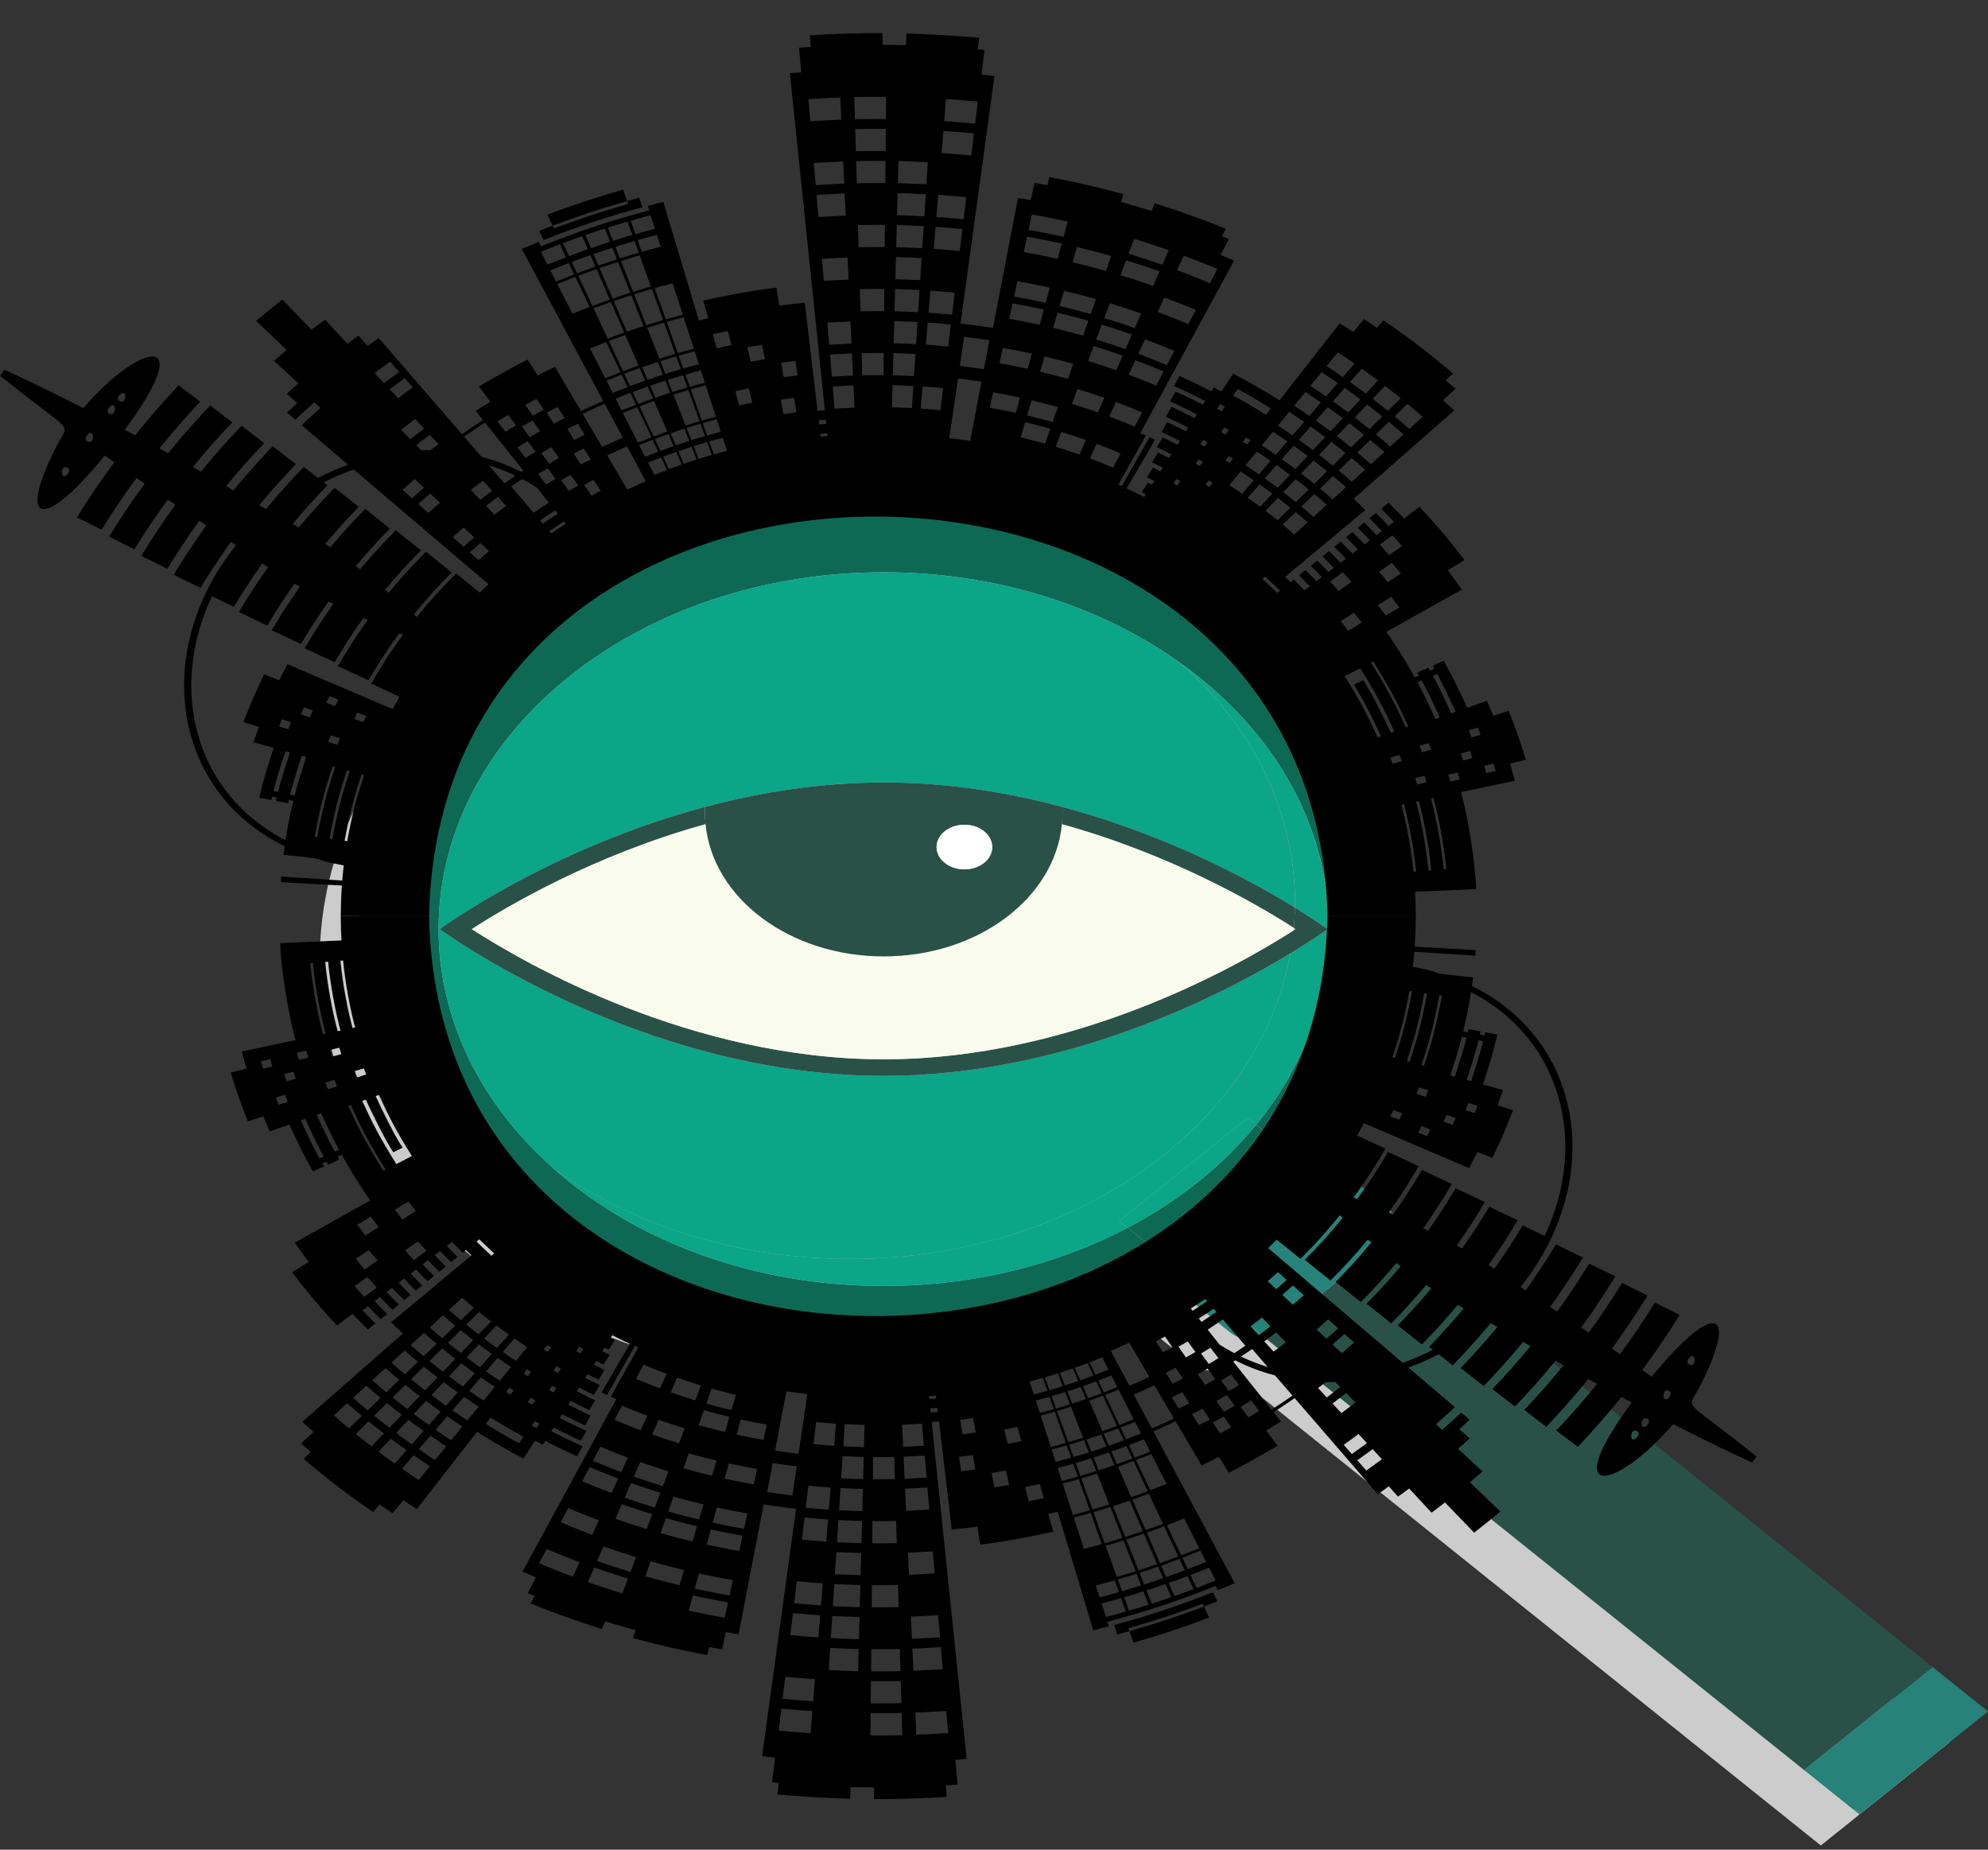 <svg width="43" height="40" viewBox="0 0 43 40" fill="none" xmlns="http://www.w3.org/2000/svg">
<rect x="0" y="0" width="43" height="40" fill="#333333" stroke="none"/>
<path d="M25.087 15.307C28.37 17.939 28.786 21.999 26.334 24.993L26.334 24.993H26.334C28.785 21.999 28.37 17.939 25.086 15.306C24.969 15.213 24.85 15.122 24.729 15.034C24.85 15.122 24.97 15.213 25.087 15.306V15.307ZM40.964 36.721L29.296 27.368C29.332 27.306 29.352 27.239 29.355 27.173C29.364 27.03 29.3 26.885 29.164 26.776L27.826 25.703C30.674 22.176 30.169 17.415 26.312 14.325C25.707 13.839 25.05 13.42 24.356 13.068C23.656 12.711 22.918 12.422 22.155 12.201C18.137 11.035 13.464 11.743 10.244 14.325C5.806 17.881 5.806 23.648 10.244 27.204C14.1 30.296 20.039 30.701 24.44 28.418L25.778 29.49C25.978 29.65 26.275 29.686 26.517 29.596L38.185 38.949L39.247 39.8L39.384 39.91L39.431 39.872L42.163 37.682L40.964 36.721Z" fill="#CCCCCC"/>
<path d="M40.221 39.238L40.267 39.201L40.083 39.129L40.221 39.238Z" fill="#278279"/>
<path d="M41.801 36.05L39.022 38.278L40.083 39.129L40.267 39.201L43 37.011L41.801 36.05Z" fill="#278279"/>
<path d="M30.133 26.697C30.102 26.752 30.058 26.804 30.001 26.85L27.544 28.819C27.487 28.865 27.422 28.9 27.353 28.925L39.022 38.278L41.801 36.05L30.133 26.697Z" fill="#295148"/>
<path d="M30.133 26.697C30.168 26.636 30.188 26.568 30.192 26.502L29.953 26.553L30.133 26.697Z" fill="#278279"/>
<path d="M25.276 27.746L26.615 28.819C26.814 28.979 27.111 29.015 27.353 28.925L25.639 27.55C25.52 27.619 25.399 27.684 25.276 27.746" fill="#278279"/>
<path d="M30.001 26.85C30.058 26.804 30.102 26.752 30.133 26.697L29.953 26.553L25.843 27.433C25.775 27.474 25.707 27.513 25.639 27.55L27.353 28.925C27.422 28.899 27.487 28.865 27.544 28.819L30.001 26.85Z" fill="#278279"/>
<path d="M29.953 26.553L30.191 26.502C30.2 26.359 30.137 26.214 30.001 26.105L28.662 25.032C28.584 25.131 28.503 25.227 28.418 25.323L29.953 26.553Z" fill="#278279"/>
<g opacity="0.7">
<path opacity="0.7" d="M29.953 26.553L30.191 26.502C30.2 26.359 30.137 26.214 30.001 26.105L28.662 25.032C28.584 25.13 28.503 25.227 28.418 25.323L29.953 26.553Z" fill="#278279"/>
</g>
<path d="M27.149 26.533C26.736 26.864 26.299 27.164 25.843 27.433L25.843 27.434L29.953 26.553L28.418 25.323C28.047 25.748 27.623 26.153 27.149 26.533" fill="#278279"/>
<g opacity="0.7">
<path opacity="0.7" d="M27.149 26.533C26.736 26.864 26.299 27.164 25.843 27.433L25.843 27.434L29.953 26.553L28.418 25.323C28.047 25.748 27.623 26.153 27.149 26.533Z" fill="#278279"/>
</g>
<path d="M22.991 11.53L25.193 12.396C24.492 12.04 23.754 11.751 22.991 11.53Z" fill="#0D6954"/>
<path d="M25.391 27.352L24.391 26.55C20.656 28.515 15.59 28.183 12.307 25.551C12.19 25.457 12.077 25.361 11.967 25.264C11.966 25.263 11.966 25.263 11.965 25.262C11.959 25.257 11.953 25.251 11.947 25.246C11.948 25.247 11.95 25.248 11.951 25.249C8.551 22.219 8.67 17.552 12.307 14.636C15.944 11.72 21.767 11.626 25.548 14.351C25.547 14.349 25.545 14.348 25.544 14.347C25.551 14.352 25.557 14.357 25.564 14.362C25.565 14.362 25.566 14.363 25.566 14.363C25.688 14.451 25.808 14.542 25.924 14.636C29.208 17.267 29.623 21.328 27.171 24.322L28.172 25.124L28.475 24.881L28.663 25.032C31.512 21.504 31.007 16.743 27.15 13.653C26.544 13.168 25.887 12.748 25.194 12.396L22.992 11.53C18.975 10.363 14.302 11.071 11.082 13.653C6.644 17.209 6.644 22.976 11.082 26.533C14.937 29.624 20.876 30.029 25.277 27.746L25.089 27.595L25.392 27.352L25.391 27.352Z" fill="#0D6954"/>
<path d="M27.17 24.323C26.815 24.757 26.399 25.169 25.923 25.551C25.447 25.932 24.933 26.265 24.391 26.55L25.391 27.352L28.171 25.124L27.17 24.323Z" fill="#0D6954"/>
<path d="M25.566 27.493L25.088 27.595L25.276 27.746C25.399 27.684 25.519 27.619 25.639 27.551L25.566 27.493Z" fill="#0D6954"/>
<path d="M25.639 27.55C25.707 27.512 25.775 27.474 25.843 27.434L25.567 27.492L25.639 27.55Z" fill="#0D6954"/>
<path d="M25.391 27.352L25.088 27.596L25.391 27.352Z" fill="#0D6954"/>
<path d="M28.171 25.124L25.391 27.352L28.171 25.124Z" fill="#0D6954"/>
<path d="M25.088 27.596L25.567 27.493L25.391 27.352L25.088 27.596Z" fill="#0D6954"/>
<path d="M27.149 26.533C27.623 26.153 28.047 25.748 28.418 25.323L28.171 25.124L25.391 27.352L25.567 27.493L25.843 27.434L25.843 27.433C26.299 27.164 26.736 26.864 27.149 26.533" fill="#0D6954"/>
<path d="M25.192 24.964C26.718 23.741 27.622 22.21 27.91 20.62C26.425 21.522 23.047 23.266 19.114 23.266C13.812 23.266 9.514 20.093 9.514 20.093C9.514 20.093 11.874 18.351 15.253 17.448C16.435 17.133 17.741 16.92 19.114 16.92C20.488 16.92 21.796 17.133 22.977 17.448C25.255 18.057 27.069 19.047 28.009 19.627C28.046 17.741 27.226 15.847 25.547 14.351C21.767 11.626 15.944 11.721 12.306 14.636C8.669 17.552 8.551 22.219 11.95 25.25C15.73 27.977 21.554 27.881 25.191 24.965" fill="#0BA587"/>
<path d="M25.563 14.362C25.564 14.362 25.565 14.363 25.566 14.364C25.565 14.363 25.564 14.362 25.563 14.362Z" fill="#0BA587"/>
<path d="M11.967 25.265C11.966 25.264 11.965 25.263 11.964 25.262C11.965 25.263 11.966 25.264 11.967 25.265Z" fill="#0BA587"/>
<path d="M25.543 14.347C25.544 14.348 25.545 14.35 25.547 14.351C25.552 14.355 25.556 14.359 25.561 14.363C25.555 14.357 25.549 14.352 25.543 14.347" fill="#0D6954"/>
<g opacity="0.3">
<path opacity="0.3" d="M25.543 14.347C25.544 14.348 25.545 14.349 25.547 14.35C25.552 14.354 25.556 14.358 25.561 14.362C25.555 14.357 25.549 14.352 25.543 14.347" fill="#0BA587"/>
</g>
<path d="M12.306 25.551C12.189 25.457 12.076 25.361 11.966 25.264C12.076 25.362 12.189 25.458 12.306 25.551C15.589 28.183 20.655 28.516 24.39 26.551L24.39 26.55C20.655 28.516 15.59 28.183 12.306 25.551" fill="#0D6954"/>
<g opacity="0.3">
<path opacity="0.3" d="M12.306 25.551C12.189 25.457 12.076 25.361 11.966 25.264C12.076 25.362 12.189 25.458 12.306 25.551C15.589 28.183 20.655 28.516 24.39 26.551L24.39 26.55C20.655 28.516 15.59 28.183 12.306 25.551" fill="#0BA587"/>
</g>
<path d="M11.946 25.246C11.951 25.252 11.957 25.257 11.963 25.263C11.958 25.258 11.954 25.254 11.95 25.249C11.949 25.248 11.947 25.247 11.946 25.246Z" fill="#0D6954"/>
<g opacity="0.3">
<path opacity="0.3" d="M11.946 25.245C11.951 25.25 11.957 25.256 11.963 25.262C11.958 25.257 11.954 25.253 11.95 25.248C11.949 25.247 11.947 25.246 11.946 25.245Z" fill="#0BA587"/>
</g>
<path d="M27.17 24.322L27.17 24.322H27.17C26.814 24.756 26.399 25.168 25.923 25.55C25.446 25.932 24.932 26.265 24.391 26.55L24.391 26.55C24.933 26.265 25.447 25.932 25.923 25.551C26.399 25.169 26.815 24.757 27.17 24.322" fill="#0D6954"/>
<g opacity="0.3">
<path opacity="0.3" d="M27.17 24.322L27.17 24.322H27.17C26.814 24.756 26.399 25.168 25.923 25.55C25.446 25.932 24.932 26.265 24.391 26.55L24.391 26.55C24.933 26.265 25.447 25.932 25.923 25.55C26.399 25.169 26.815 24.757 27.17 24.322" fill="#0BA587"/>
</g>
<path d="M24.391 26.55L24.208 26.404L26.987 24.176L27.17 24.323C29.622 21.328 29.207 17.268 25.923 14.636C25.806 14.542 25.687 14.451 25.566 14.364C25.565 14.363 25.564 14.362 25.563 14.362C25.558 14.358 25.552 14.355 25.547 14.351C27.226 15.846 28.046 17.741 28.01 19.627C28.464 19.907 28.716 20.093 28.716 20.093C28.716 20.093 28.427 20.306 27.91 20.62C27.622 22.209 26.718 23.741 25.192 24.964C21.555 27.88 15.731 27.976 11.951 25.249C11.955 25.253 11.96 25.258 11.964 25.262C11.965 25.262 11.966 25.263 11.967 25.264C12.076 25.361 12.19 25.456 12.306 25.55C15.59 28.182 20.655 28.515 24.391 26.55" fill="#0BA587"/>
<g opacity="0.3">
<path opacity="0.3" d="M24.391 26.55L24.208 26.404L26.987 24.176L27.17 24.323C29.622 21.329 29.207 17.268 25.923 14.636C25.806 14.542 25.687 14.452 25.565 14.364C25.564 14.363 25.564 14.363 25.563 14.362C25.558 14.358 25.552 14.355 25.547 14.351C27.226 15.846 28.046 17.741 28.01 19.627C28.464 19.907 28.716 20.093 28.716 20.093C28.716 20.093 28.427 20.306 27.91 20.62C27.622 22.21 26.718 23.741 25.192 24.964C21.555 27.88 15.731 27.976 11.951 25.249C11.955 25.253 11.96 25.258 11.964 25.262C11.965 25.262 11.966 25.263 11.967 25.264C12.076 25.361 12.19 25.457 12.306 25.55C15.59 28.183 20.655 28.515 24.391 26.55" fill="#0BA587"/>
</g>
<path d="M24.208 26.403L24.391 26.55C24.933 26.265 25.447 25.932 25.923 25.55C26.399 25.168 26.815 24.756 27.17 24.322L26.987 24.175L24.208 26.403Z" fill="#0BA587"/>
<g opacity="0.3">
<path opacity="0.3" d="M24.208 26.404L24.391 26.55C24.933 26.265 25.447 25.932 25.923 25.55C26.399 25.169 26.814 24.756 27.17 24.322L26.987 24.176L24.208 26.404Z" fill="#0BA587"/>
</g>
<path d="M28.009 19.627C28.006 19.774 27.999 19.921 27.986 20.068C27.999 20.076 28.012 20.085 28.024 20.093C28.011 20.102 27.995 20.112 27.98 20.121C26.782 20.888 23.235 22.908 19.114 22.908C14.944 22.908 11.359 20.838 10.204 20.093C10.981 19.591 12.856 18.488 15.261 17.824C15.253 17.745 15.248 17.664 15.248 17.583C15.248 17.538 15.249 17.492 15.252 17.449C11.873 18.351 9.513 20.093 9.513 20.093C9.513 20.093 13.812 23.266 19.114 23.266C23.047 23.266 26.425 21.522 27.909 20.62C28.426 20.306 28.715 20.093 28.715 20.093C28.715 20.093 28.463 19.908 28.009 19.627" fill="#295148"/>
<path d="M22.981 17.583C22.981 17.664 22.976 17.745 22.968 17.825C25.34 18.48 27.19 19.556 27.987 20.068C28 19.921 28.006 19.774 28.009 19.627C27.069 19.047 25.255 18.058 22.977 17.449C22.98 17.492 22.981 17.538 22.981 17.583" fill="#295148"/>
<path d="M19.114 20.681C17.081 20.681 15.415 19.422 15.261 17.824C12.857 18.488 10.981 19.59 10.205 20.093C11.36 20.838 14.944 22.908 19.114 22.908C23.235 22.908 26.783 20.888 27.98 20.121C27.982 20.103 27.985 20.085 27.987 20.068C27.19 19.556 25.34 18.479 22.968 17.824C22.814 19.422 21.148 20.681 19.114 20.681" fill="#F9FBED"/>
<path d="M20.86 18.801C20.527 18.801 20.258 18.585 20.258 18.319C20.258 18.052 20.527 17.836 20.86 17.836C21.192 17.836 21.462 18.052 21.462 18.319C21.462 18.585 21.192 18.801 20.86 18.801ZM22.977 17.449C21.796 17.133 20.489 16.921 19.115 16.921C17.742 16.921 16.436 17.133 15.253 17.449C15.25 17.493 15.249 17.538 15.249 17.583C15.249 17.665 15.254 17.745 15.262 17.825C15.416 19.423 17.081 20.682 19.115 20.682C21.149 20.682 22.814 19.423 22.968 17.825C22.976 17.745 22.981 17.665 22.981 17.583C22.981 17.538 22.98 17.493 22.977 17.449" fill="#295148"/>
<path d="M20.86 17.835C20.527 17.835 20.258 18.052 20.258 18.318C20.258 18.584 20.527 18.8 20.86 18.8C21.192 18.8 21.462 18.584 21.462 18.318C21.462 18.052 21.192 17.835 20.86 17.835Z" fill="white"/>
<path d="M24.167 35.346C24.323 35.304 24.366 35.294 24.429 35.275L24.407 35.212C25.049 35.025 25.353 34.927 26.013 34.682L26.041 34.743L26.331 34.629L26.234 34.434C25.515 34.716 24.868 34.936 24.099 35.141L24.167 35.346ZM24.429 35.275C25.108 35.077 25.391 34.984 26.041 34.743L26.154 34.982C25.488 35.229 25.186 35.328 24.516 35.523L24.429 35.275ZM7.386 20.338L6.063 20.396C6.065 20.817 6.209 21.821 6.394 22.493L5.229 22.739C5.309 23.034 5.283 22.943 5.334 23.111L4.991 23.194C5.15 23.723 5.271 24.021 5.361 24.251L5.696 24.142C5.715 24.19 5.688 24.126 5.833 24.468L6.259 24.317C6.452 24.74 6.534 24.91 6.769 25.334L7.007 25.226L6.971 25.161L7.062 25.12L7.098 25.185L7.337 25.077L7.302 25.014L7.393 24.973C7.59 25.33 7.797 25.656 8.008 25.959L6.376 26.874C6.509 27.065 6.66 27.268 6.679 27.292L6.316 27.513C6.629 27.918 6.887 28.237 7.291 28.665L7.626 28.411C7.775 28.569 7.702 28.494 7.958 28.753L8.12 28.621C7.866 28.364 7.936 28.436 7.843 28.337L7.959 28.248C8.051 28.346 7.98 28.273 8.234 28.529L8.374 28.416C8.125 28.164 8.195 28.236 8.103 28.138L8.219 28.049C8.309 28.145 8.239 28.073 8.487 28.324L8.628 28.21C8.383 27.963 8.453 28.035 8.363 27.939L8.479 27.85C8.568 27.945 8.498 27.872 8.741 28.118L8.881 28.005C8.642 27.762 8.712 27.834 8.623 27.74L8.739 27.651C8.827 27.744 8.756 27.672 8.995 27.913L9.135 27.799C8.9 27.562 8.97 27.634 8.883 27.541L8.999 27.452C9.085 27.544 9.015 27.471 9.248 27.707L9.389 27.593C9.158 27.36 9.229 27.434 9.143 27.342L9.259 27.253C9.344 27.343 9.274 27.271 9.502 27.502L9.642 27.388C9.417 27.16 9.487 27.233 9.403 27.143L9.52 27.054C9.603 27.143 9.532 27.07 9.756 27.296L9.896 27.182C9.677 26.96 9.746 27.032 9.663 26.944L9.78 26.855C9.861 26.942 9.791 26.869 10.009 27.09L10.08 27.033C10.111 27.065 10.086 27.04 10.197 27.147C9.495 27.733 9.05 28.104 8.46 28.596C8.615 28.745 8.561 28.694 8.716 28.836C7.831 29.613 7.423 29.971 6.539 30.747C6.685 30.881 6.632 30.834 6.784 30.968L6.512 31.216C6.678 31.361 6.704 31.385 6.722 31.399L6.564 31.548C7.062 31.964 7.417 32.248 8.071 32.698L8.21 32.534C8.363 32.639 8.302 32.599 8.493 32.724L8.723 32.443C8.935 32.582 8.871 32.541 9.017 32.632L10.317 30.965C10.736 31.226 10.992 31.369 11.321 31.543L11.575 31.156C11.675 31.21 11.699 31.223 11.739 31.242L11.791 31.16C12.029 31.279 12.222 31.376 12.481 31.491L12.601 31.277C12.348 31.164 12.16 31.07 11.924 30.952L11.975 30.872C12.001 30.885 12.364 31.069 12.565 31.158L12.687 30.944C12.496 30.86 12.134 30.677 12.107 30.663L12.158 30.583C12.461 30.735 12.355 30.683 12.654 30.825L12.777 30.612C12.483 30.473 12.588 30.524 12.291 30.375L12.342 30.295C12.653 30.451 12.531 30.392 12.748 30.494L12.872 30.282C12.667 30.185 12.78 30.24 12.474 30.087L12.525 30.006C12.829 30.159 12.734 30.112 12.846 30.165L12.972 29.953C12.863 29.902 12.959 29.949 12.658 29.798L12.709 29.718L12.948 29.838L13.075 29.627L12.841 29.51L12.893 29.43L13.055 29.511L13.184 29.301L13.025 29.221L13.076 29.141L13.166 29.186L13.297 28.977L13.209 28.933L13.245 28.876C13.535 29.021 13.405 28.957 13.624 29.061L13.011 30.113C13.085 30.149 13.101 30.157 13.13 30.169L13.73 29.111L13.803 29.143L13.21 30.205L13.33 30.258L11.303 33.986C11.371 34.017 11.414 34.035 11.592 34.109L11.414 34.453L11.562 34.515L11.48 34.677C11.507 34.689 12.17 34.96 13.021 35.229L13.086 35.061C13.291 35.126 13.595 35.214 13.749 35.255L13.691 35.425C14.384 35.61 14.681 35.673 15.298 35.793L15.338 35.619C15.39 35.629 15.35 35.622 15.62 35.668L15.699 35.295C15.926 35.334 15.861 35.324 15.975 35.341L16.518 32.533C16.62 32.548 16.946 32.599 17.219 32.626L16.484 37.98L16.765 38.009L16.7 38.542L16.844 38.557L16.816 38.807C17.632 38.876 17.95 38.883 18.39 38.898L18.398 38.647C18.451 38.649 18.531 38.65 18.904 38.654L18.903 38.905C19.366 38.913 20.015 38.886 20.478 38.86L20.459 38.609C20.64 38.599 20.582 38.602 20.712 38.592L20.663 38.057L20.909 38.038L20.152 30.752C20.277 30.742 20.241 30.745 20.311 30.738L20.587 33.076C20.966 33.038 20.828 33.053 21.139 33.014L21.201 33.404C21.838 33.324 22.342 33.219 22.782 33.123L22.674 32.741C22.728 32.73 22.69 32.739 22.877 32.693L23.646 35.256C23.917 35.19 23.853 35.206 23.983 35.172L23.951 35.073C24.933 34.811 25.479 34.617 26.293 34.298L26.34 34.392L26.706 34.238L24.948 30.953C24.975 30.942 25.18 30.853 25.428 30.735L25.991 31.689C26.173 31.603 26.087 31.645 26.365 31.506L26.581 31.848C27.017 31.63 27.569 31.305 27.634 31.263L27.387 30.937C27.709 30.737 27.637 30.783 27.706 30.738L27.547 30.54C27.829 30.355 27.732 30.42 28.003 30.235L29.801 32.313C29.91 32.238 29.861 32.272 30.04 32.143L30.239 32.365C30.383 32.261 30.422 32.234 30.479 32.189L30.965 32.712C31.05 32.648 31.23 32.512 31.255 32.492L31.886 33.145C32.269 32.841 32.174 32.919 32.453 32.686L31.794 32.055C31.93 31.941 31.873 31.99 32.068 31.82L31.538 31.332C31.724 31.169 31.664 31.223 31.791 31.107L31.564 30.907C31.722 30.762 31.764 30.724 31.787 30.701L31.606 30.547C31.536 30.613 31.313 30.82 31.194 30.923C31.007 30.753 31.144 30.878 31.06 30.801C31.158 30.716 31.438 30.459 31.468 30.43L30.465 29.575C30.729 29.477 30.891 29.403 31.118 29.287L31.423 29.526C31.682 29.264 32.075 28.82 32.241 28.616C32.29 28.643 32.339 28.67 32.387 28.697C32.076 29.079 31.706 29.467 31.594 29.585L32.094 29.974C32.337 29.717 32.629 29.407 32.946 29.018C32.999 29.049 33.051 29.079 33.104 29.11C32.823 29.456 32.565 29.738 32.28 30.04L32.769 30.417C33.099 30.066 33.343 29.798 33.647 29.424L33.821 29.523C33.511 29.903 33.296 30.144 32.969 30.49L33.447 30.856C33.804 30.477 34.032 30.22 34.355 29.823C34.419 29.858 34.483 29.893 34.546 29.927C34.269 30.268 34.032 30.544 33.663 30.936L34.129 31.29C34.508 30.887 34.741 30.617 35.071 30.211C35.147 30.251 35.221 30.291 35.295 30.331C33.69 32.5 34.962 32.224 36.191 30.798C37.116 31.267 37.459 31.424 37.895 31.627L37.994 31.5C36.389 30.2 36.478 30.521 36.755 30.005C37.601 28.369 37.15 28.038 35.726 29.773C35.659 29.725 35.591 29.676 35.522 29.627C35.883 29.134 36.078 28.84 36.33 28.435L35.796 28.169C35.559 28.549 35.362 28.848 35.041 29.285C34.983 29.245 34.924 29.204 34.865 29.162C35.196 28.711 35.38 28.428 35.636 28.016L35.086 27.744C34.865 28.099 34.663 28.413 34.365 28.819L34.2 28.708C34.51 28.285 34.722 27.951 34.939 27.602L34.373 27.325C34.182 27.632 33.961 27.982 33.681 28.363C33.631 28.329 33.58 28.296 33.529 28.262C33.803 27.889 34.162 27.328 34.238 27.193L33.656 26.91C33.582 27.043 33.222 27.601 32.998 27.906C32.962 27.882 32.926 27.857 32.89 27.832C34.712 25.549 34.283 22.523 31.838 21.323C31.845 21.282 31.839 21.323 31.863 21.137C30.667 21.016 31.447 21.075 30.559 20.908C30.561 20.898 30.588 20.636 30.591 20.581L31.912 20.667L31.92 20.547L30.599 20.473C30.621 20.174 30.62 19.977 30.623 19.812H28.713C28.482 31.243 9.515 31.442 9.28 19.812H7.371C7.375 20.135 7.372 20.023 7.386 20.338L7.386 20.338ZM35.419 30.956C35.519 31.024 35.277 31.248 35.282 31.048C35.284 30.978 35.33 30.896 35.419 30.956ZM35.643 30.686C35.744 30.752 35.508 30.981 35.508 30.78C35.508 30.709 35.553 30.627 35.643 30.686ZM36.528 29.505C36.423 29.447 36.633 29.202 36.654 29.401C36.661 29.471 36.622 29.558 36.528 29.505ZM36.112 30.085C36.218 30.148 35.988 30.383 35.981 30.184C35.98 30.114 36.02 30.029 36.112 30.085ZM17.273 31.439C16.967 31.401 17.076 31.415 16.765 31.369L17.01 30.087C17.286 30.128 17.19 30.115 17.462 30.149L17.273 31.439ZM16.303 32.101C16.143 32.073 15.921 32.031 15.675 31.977L15.764 31.647C15.978 31.694 16.198 31.737 16.376 31.768L16.303 32.101ZM15.506 32.599C15.763 32.655 15.99 32.699 16.166 32.729L16.094 33.062C15.919 33.032 15.684 32.987 15.416 32.928L15.506 32.599ZM12.39 34.096C12.04 33.966 11.785 33.858 11.662 33.806L11.824 33.5C11.885 33.525 12.18 33.651 12.535 33.782L12.39 34.096ZM12.809 33.191C12.483 33.071 12.226 32.962 12.128 32.92L12.289 32.613C12.361 32.644 12.626 32.757 12.954 32.878L12.809 33.191ZM13.228 32.286C12.927 32.175 12.671 32.066 12.593 32.034L12.754 31.727C12.819 31.754 13.069 31.861 13.373 31.973L13.228 32.286ZM13.437 31.834C13.149 31.728 12.9 31.622 12.826 31.591L12.987 31.284C13.049 31.31 13.292 31.414 13.582 31.521L13.437 31.834ZM13.856 30.929C13.594 30.833 13.357 30.732 13.291 30.704L13.452 30.398C13.479 30.409 13.73 30.516 14.001 30.616L13.856 30.929ZM14.275 30.024C14.17 29.986 14.012 29.925 13.756 29.818L13.918 29.511C14.158 29.612 14.306 29.669 14.42 29.711L14.275 30.024ZM13.462 34.459C13.011 34.316 13.171 34.369 12.714 34.214L12.852 33.898C13.299 34.05 13.143 33.998 13.583 34.137L13.462 34.459ZM13.637 33.995C13.191 33.854 13.345 33.904 12.914 33.757L13.051 33.442C13.483 33.588 13.332 33.539 13.758 33.673L13.637 33.995ZM13.987 33.067C13.571 32.935 13.715 32.982 13.312 32.845L13.45 32.529C13.852 32.666 13.712 32.62 14.109 32.746L13.987 33.067ZM14.163 32.603C13.761 32.476 13.9 32.521 13.511 32.389L13.649 32.073C14.037 32.205 13.901 32.161 14.284 32.282L14.163 32.603ZM14.338 32.139C13.951 32.017 14.085 32.06 13.71 31.933L13.848 31.617C14.222 31.744 14.091 31.701 14.459 31.818L14.338 32.139ZM14.688 31.211C14.339 31.101 14.463 31.142 14.108 31.021L14.246 30.705C14.591 30.822 14.47 30.783 14.81 30.89L14.688 31.211ZM15.039 30.283C14.711 30.18 14.825 30.217 14.507 30.109L14.644 29.793C14.959 29.9 14.85 29.864 15.161 29.962L15.039 30.283ZM14.699 34.281C14.34 34.194 14.094 34.128 13.959 34.089L14.073 33.765C14.211 33.805 14.454 33.87 14.796 33.953L14.699 34.281ZM14.979 33.334C14.942 33.325 14.585 33.241 14.289 33.154L14.403 32.831C14.514 32.864 14.731 32.923 15.077 33.007L14.979 33.334ZM15.12 32.861C15.089 32.853 14.741 32.771 14.453 32.688L14.567 32.364C14.751 32.418 15.03 32.488 15.217 32.533L15.12 32.861ZM15.4 31.914C15.082 31.837 14.882 31.782 14.783 31.753L14.897 31.43C14.991 31.458 15.185 31.511 15.497 31.586L15.4 31.914ZM15.681 30.967C15.525 30.93 15.264 30.864 15.112 30.819L15.226 30.496C15.316 30.522 15.494 30.571 15.778 30.64L15.681 30.967ZM15.821 30.494C15.794 30.488 15.502 30.419 15.277 30.352L15.391 30.029C15.473 30.053 15.644 30.099 15.918 30.166L15.821 30.494ZM15.376 33.075C15.644 33.134 15.878 33.178 16.061 33.21L15.989 33.543C15.807 33.511 15.566 33.465 15.287 33.404L15.376 33.075ZM15.675 34.985C15.469 34.95 15.21 34.9 14.898 34.832L14.988 34.502C15.287 34.568 15.539 34.616 15.748 34.652L15.675 34.985ZM15.78 34.504C15.582 34.47 15.33 34.422 15.028 34.356L15.117 34.027C15.405 34.09 15.651 34.137 15.852 34.171L15.78 34.504ZM16.513 31.139C16.368 31.114 16.158 31.074 15.934 31.025L16.023 30.695C16.215 30.738 16.423 30.779 16.585 30.806L16.513 31.139ZM17.14 32.341C16.804 32.299 16.921 32.315 16.593 32.266L16.713 31.64C17.031 31.687 16.92 31.671 17.233 31.71L17.14 32.341ZM17.532 37.482C17.479 37.48 17.05 37.446 16.844 37.425L16.902 36.949C17.099 36.969 17.52 37.001 17.571 37.004L17.532 37.482ZM17.588 36.791C17.539 36.789 17.123 36.757 16.928 36.737L16.985 36.26C17.17 36.279 17.579 36.311 17.628 36.313L17.588 36.791ZM17.702 35.41C17.663 35.408 17.271 35.378 17.094 35.36L17.152 34.883C17.314 34.9 17.699 34.93 17.741 34.932L17.702 35.41ZM17.758 34.719C17.721 34.718 17.343 34.688 17.178 34.672L17.235 34.195C17.388 34.211 17.76 34.24 17.797 34.241L17.758 34.719ZM17.872 33.338C17.844 33.337 17.507 33.311 17.345 33.295L17.402 32.818C17.536 32.832 17.88 32.859 17.911 32.86L17.872 33.338ZM17.928 32.648C17.901 32.647 17.567 32.621 17.428 32.606L17.486 32.129C17.604 32.142 17.938 32.168 17.967 32.169L17.928 32.648ZM18.041 31.266C18.02 31.265 17.712 31.242 17.595 31.229L17.652 30.753C17.765 30.764 18.061 30.787 18.081 30.788L18.041 31.266ZM18.561 36.141C18.507 36.14 18.126 36.128 17.925 36.117L17.956 35.638C18.142 35.649 18.517 35.661 18.573 35.661L18.561 36.141ZM18.579 35.448C18.529 35.448 18.158 35.436 17.97 35.425L18.001 34.947C18.173 34.956 18.538 34.968 18.591 34.969L18.579 35.448ZM18.597 34.756C18.544 34.755 18.183 34.744 18.015 34.734L18.046 34.255C18.226 34.266 18.579 34.276 18.61 34.277L18.597 34.756ZM18.615 34.064C18.588 34.063 18.242 34.053 18.059 34.043L18.09 33.564C18.235 33.572 18.579 33.584 18.628 33.584L18.615 34.064ZM18.633 33.371C18.59 33.371 18.25 33.36 18.104 33.352L18.135 32.873C18.267 32.88 18.6 32.892 18.646 32.892L18.633 33.371ZM18.651 32.679C18.612 32.679 18.283 32.668 18.149 32.66L18.18 32.181C18.299 32.188 18.621 32.199 18.664 32.2L18.651 32.679ZM18.67 31.987C18.643 31.987 18.336 31.977 18.194 31.969L18.225 31.49C18.36 31.498 18.656 31.507 18.682 31.508L18.67 31.987ZM18.688 31.295C18.655 31.294 18.35 31.284 18.239 31.277L18.27 30.799C18.366 30.804 18.665 30.815 18.701 30.815L18.688 31.295ZM19.517 37.525C19.49 37.525 19.102 37.532 18.828 37.529L18.832 37.049C19.099 37.052 19.476 37.046 19.503 37.045L19.517 37.525ZM19.497 36.832C19.47 36.833 19.098 36.839 18.834 36.837L18.839 36.357C19.076 36.359 19.456 36.353 19.483 36.353L19.497 36.832ZM19.477 36.14C19.45 36.141 19.087 36.147 18.841 36.144L18.845 35.664C19.05 35.667 19.436 35.662 19.463 35.661L19.477 36.14ZM19.437 34.755C18.914 34.762 19.034 34.761 18.854 34.759L18.858 34.279C19.031 34.282 18.912 34.282 19.423 34.276L19.437 34.755ZM19.397 33.371C18.913 33.377 19.036 33.376 18.867 33.374L18.871 32.895C19.033 32.897 18.911 32.897 19.383 32.892L19.397 33.371ZM19.357 31.986C18.913 31.991 19.039 31.991 18.88 31.989L18.884 31.51C19.039 31.512 18.906 31.512 19.343 31.507L19.357 31.986ZM20.509 37.479C19.935 37.512 20.052 37.506 19.82 37.514L19.798 37.035C20.024 37.027 19.903 37.033 20.468 37.001L20.509 37.479ZM20.392 36.098C19.854 36.129 19.974 36.123 19.757 36.13L19.735 35.651C19.945 35.644 19.821 35.651 20.352 35.62L20.392 36.098ZM20.334 35.408C19.808 35.438 19.931 35.431 19.725 35.439L19.703 34.959C19.906 34.953 19.781 34.959 20.293 34.93L20.334 35.408ZM20.217 34.027C19.733 34.054 19.858 34.048 19.662 34.055L19.64 33.576C19.826 33.569 19.699 33.576 20.176 33.549L20.217 34.027ZM20.1 32.646C19.651 32.671 19.779 32.665 19.598 32.671L19.576 32.192C19.752 32.186 19.622 32.192 20.06 32.167L20.1 32.646ZM20.042 31.955C19.611 31.979 19.741 31.973 19.566 31.979L19.544 31.5C19.714 31.494 19.583 31.5 20.001 31.477L20.042 31.955ZM19.983 31.265C19.572 31.288 19.703 31.282 19.535 31.287L19.513 30.808C19.675 30.803 19.544 30.809 19.943 30.787L19.983 31.265ZM20.287 30.534C20.217 30.541 20.255 30.538 20.131 30.547L20.122 30.458C20.243 30.449 20.207 30.452 20.276 30.445L20.287 30.534ZM21.106 30.978C20.888 31.01 20.962 31 20.818 31.018L20.768 30.705C20.898 30.689 20.831 30.698 21.048 30.666L21.106 30.978ZM21.828 32.112L21.511 32.167L21.448 31.856L21.757 31.802L21.828 32.112ZM21.721 30.915C21.892 30.882 21.832 30.895 22.006 30.856L22.089 31.164C21.914 31.202 21.977 31.189 21.797 31.224L21.721 30.915ZM21.098 31.777C21.027 31.788 21.101 31.778 20.79 31.817L20.743 31.504C21.053 31.465 20.972 31.476 21.044 31.465L21.098 31.777ZM22.577 32.397C22.264 32.465 22.268 32.464 22.253 32.467L22.174 32.159C22.186 32.157 22.477 32.093 22.49 32.09L22.577 32.397ZM25.756 28.297C26.006 28.133 25.902 28.203 26.069 28.088L26.111 28.137C25.948 28.249 26.049 28.181 25.796 28.347L25.756 28.297ZM25.93 28.514C26.184 28.347 26.08 28.417 26.25 28.3L26.311 28.371C26.146 28.484 26.245 28.418 25.988 28.587L25.93 28.514ZM27.346 29.008C27.408 28.964 27.439 28.94 27.605 28.813L27.812 29.03C27.648 29.155 27.612 29.183 27.547 29.229L27.346 29.008ZM27.481 28.683C27.316 28.809 27.287 28.832 27.226 28.875L27.049 28.68C27.108 28.638 27.137 28.616 27.298 28.493L27.481 28.683ZM26.697 29.263C26.588 29.205 26.482 29.144 26.38 29.078L26.121 28.754C26.38 28.584 26.277 28.653 26.451 28.534L26.937 29.102C26.771 29.216 26.831 29.175 26.697 29.263ZM27.084 29.173C27.21 29.318 27.297 29.419 27.421 29.562C27.205 29.495 27.016 29.42 26.843 29.337C26.916 29.289 26.856 29.33 27.084 29.173V29.173ZM29.065 31.246C29.372 31.024 29.326 31.057 29.386 31.012L29.567 31.207C29.506 31.253 29.551 31.221 29.24 31.445L29.065 31.246ZM29.317 30.327C29.201 30.419 29.261 30.373 29.015 30.56L28.821 30.352C29.059 30.172 29.002 30.216 29.117 30.124L29.317 30.327ZM28.822 29.075L29.082 28.848L29.289 29.032L29.023 29.265L28.822 29.075ZM28.202 28.009C28.146 28.059 28.207 28.005 27.965 28.217L27.737 28.002C27.978 27.79 27.91 27.852 27.967 27.799L28.202 28.009ZM27.831 27.679C27.776 27.73 27.841 27.671 27.605 27.879L27.42 27.705C27.655 27.498 27.584 27.562 27.642 27.51L27.831 27.679ZM28.479 28.752L28.73 28.532L28.947 28.726L28.69 28.951L28.479 28.752ZM25.358 29.136C25.312 29.163 25.288 29.175 25.155 29.245L25.001 29.009C25.126 28.942 25.153 28.929 25.199 28.903L25.358 29.136ZM26.234 30.762C26.38 30.685 26.329 30.712 26.47 30.634L26.631 30.866C26.484 30.948 26.535 30.921 26.39 30.998L26.234 30.762ZM25.217 29.688C25.311 29.641 25.256 29.669 25.43 29.577L25.585 29.813C25.409 29.906 25.464 29.878 25.368 29.926L25.217 29.688ZM26.169 30.697C25.979 30.798 26.037 30.768 25.932 30.82L25.782 30.582C25.882 30.532 25.826 30.561 26.014 30.461L26.169 30.697ZM26.311 30.298C26.451 30.22 26.402 30.248 26.537 30.169L26.704 30.398C26.567 30.479 26.616 30.451 26.474 30.531L26.311 30.298ZM26.286 29.825C26.153 29.903 26.2 29.877 26.068 29.95L25.905 29.718C26.037 29.645 25.992 29.671 26.119 29.596L26.286 29.825ZM25.857 29.237C25.735 29.31 25.779 29.285 25.652 29.355L25.489 29.123C25.611 29.056 25.568 29.08 25.69 29.008L25.857 29.237ZM24.027 29.216C24.037 29.212 24.247 29.12 24.425 29.035L24.861 29.775C24.673 29.865 24.442 29.967 24.431 29.971L24.027 29.216ZM25.241 32.984C25.611 32.839 25.537 32.869 25.613 32.837L25.94 33.481C25.865 33.512 25.928 33.487 25.55 33.636L25.241 32.984ZM23.225 32.818C23.546 32.732 23.46 32.756 23.593 32.717L23.832 33.391C23.695 33.431 23.782 33.407 23.445 33.497L23.225 32.818ZM23.573 32.662C23.442 32.7 23.527 32.676 23.207 32.762L22.986 32.082C23.291 32.001 23.206 32.024 23.333 31.987L23.573 32.662ZM23.313 31.932C23.189 31.968 23.273 31.945 22.968 32.026L22.877 31.746C23.175 31.667 23.091 31.69 23.214 31.654L23.313 31.932ZM23.125 31.242C23.32 31.186 23.251 31.207 23.448 31.145L23.552 31.408C23.35 31.471 23.42 31.45 23.221 31.508L23.125 31.242ZM23.427 31.09C23.231 31.152 23.299 31.131 23.106 31.187L22.863 30.514C23.049 30.46 22.984 30.479 23.165 30.422L23.427 31.09ZM23.932 31.282C23.659 31.375 23.741 31.348 23.605 31.391L23.5 31.128C23.632 31.087 23.552 31.113 23.82 31.022L23.932 31.282ZM23.831 30.13C23.515 30.246 23.596 30.217 23.537 30.237L23.423 29.977C23.483 29.956 23.399 29.986 23.709 29.872L23.831 30.13ZM23.56 30.291C23.619 30.271 23.538 30.3 23.855 30.184L24.162 30.836C23.829 30.958 23.907 30.93 23.847 30.951L23.56 30.291ZM23.489 30.253C23.238 30.339 23.318 30.313 23.191 30.352L23.087 30.089C23.209 30.05 23.129 30.077 23.376 29.992L23.489 30.253ZM23.143 30.367C22.96 30.426 23.024 30.406 22.843 30.459L22.747 30.192C22.927 30.14 22.865 30.159 23.04 30.104L23.143 30.367ZM22.794 30.473C22.681 30.506 22.764 30.483 22.491 30.556L22.404 30.287C22.669 30.216 22.588 30.239 22.699 30.206L22.794 30.473ZM22.509 30.611C22.782 30.538 22.7 30.561 22.814 30.528L23.054 31.202C22.935 31.237 23.019 31.214 22.73 31.291L22.509 30.611ZM22.748 31.347C23.037 31.269 22.953 31.293 23.073 31.258L23.168 31.523C23.047 31.559 23.131 31.535 22.834 31.615L22.748 31.347ZM23.914 33.428C24.147 33.361 24.064 33.386 24.299 33.312L24.562 33.979C24.32 34.055 24.407 34.029 24.157 34.102L23.914 33.428ZM24.278 33.257C24.049 33.329 24.131 33.304 23.894 33.373L23.651 32.7C23.871 32.636 23.793 32.659 24.016 32.589L24.278 33.257ZM23.994 32.535C23.773 32.605 23.85 32.581 23.631 32.645L23.389 31.971C23.6 31.91 23.527 31.932 23.732 31.867L23.994 32.535ZM23.71 31.812C23.506 31.877 23.579 31.855 23.369 31.916L23.268 31.638C23.47 31.58 23.398 31.601 23.602 31.537L23.71 31.812ZM24.361 33.292C24.513 33.244 24.43 33.272 24.742 33.165L25.027 33.825C24.704 33.936 24.785 33.908 24.627 33.959L24.361 33.292ZM24.719 33.111C24.409 33.217 24.493 33.189 24.34 33.237L24.074 32.571C24.219 32.525 24.137 32.552 24.435 32.451L24.719 33.111ZM24.104 31.682C23.824 31.778 23.905 31.751 23.765 31.795L23.656 31.52C23.792 31.477 23.709 31.505 23.987 31.41L24.104 31.682ZM24.804 33.144C24.863 33.124 24.794 33.149 25.18 33.007L25.486 33.66C25.092 33.804 25.153 33.782 25.091 33.804L24.804 33.144ZM25.155 32.954C24.776 33.093 24.842 33.069 24.78 33.09L24.493 32.431C24.553 32.41 24.48 32.437 24.849 32.301L25.155 32.954ZM24.824 32.248C24.46 32.381 24.531 32.356 24.469 32.377L24.182 31.718C24.242 31.697 24.165 31.725 24.518 31.596L24.824 32.248ZM24.493 31.542C24.143 31.67 24.219 31.643 24.158 31.664L24.04 31.392C24.1 31.371 24.022 31.399 24.367 31.273L24.493 31.542ZM24.307 31.147C23.968 31.271 24.045 31.244 23.984 31.264L23.871 31.004C23.931 30.984 23.85 31.013 24.187 30.89L24.307 31.147ZM23.903 30.166C24.21 30.045 24.12 30.081 24.195 30.05L24.522 30.694C24.45 30.724 24.528 30.693 24.212 30.817L23.903 30.166ZM24.168 29.997C24.094 30.028 24.183 29.992 23.878 30.112L23.755 29.855C24.056 29.737 23.964 29.774 24.038 29.743L24.168 29.997ZM23.975 29.618C23.902 29.648 23.979 29.617 23.695 29.729L23.568 29.461C23.863 29.345 23.766 29.384 23.84 29.353L23.975 29.618ZM23.65 29.746C23.341 29.859 23.427 29.829 23.367 29.849L23.249 29.578C23.308 29.558 23.224 29.587 23.524 29.478L23.65 29.746ZM23.321 29.864C23.078 29.947 23.157 29.921 23.035 29.96L22.926 29.686C23.044 29.648 22.965 29.674 23.204 29.593L23.321 29.864ZM22.989 29.974C22.812 30.03 22.874 30.012 22.7 30.062L22.6 29.785C22.769 29.736 22.709 29.754 22.881 29.7L22.989 29.974ZM22.653 30.076C22.544 30.108 22.625 30.085 22.361 30.155L22.27 29.876C22.527 29.808 22.447 29.83 22.554 29.798L22.653 30.076ZM23.702 34.288C24.053 34.195 23.966 34.218 24.112 34.176L24.202 34.43C24.055 34.473 24.143 34.449 23.785 34.544L23.702 34.288ZM24.177 34.157C24.427 34.084 24.341 34.11 24.583 34.034L24.682 34.285C24.435 34.363 24.523 34.336 24.269 34.411L24.177 34.157ZM24.648 34.013C24.806 33.964 24.724 33.991 25.05 33.88L25.157 34.128C24.828 34.241 24.91 34.213 24.748 34.264L24.648 34.013ZM25.114 33.858C25.174 33.837 25.11 33.861 25.512 33.713L25.627 33.959C25.224 34.107 25.283 34.085 25.223 34.106L25.114 33.858ZM25.575 33.689C25.959 33.539 25.89 33.566 25.967 33.534L26.09 33.777C26.015 33.808 26.076 33.784 25.691 33.934L25.575 33.689ZM25.231 32.088C25.157 32.118 25.228 32.09 24.881 32.227L24.572 31.575C24.911 31.442 24.828 31.475 24.904 31.444L25.231 32.088ZM24.877 31.391C24.804 31.421 24.878 31.392 24.546 31.522L24.419 31.253C24.751 31.123 24.667 31.157 24.742 31.125L24.877 31.391ZM24.678 31.001C24.605 31.031 24.682 31 24.359 31.127L24.237 30.87C24.561 30.743 24.474 30.778 24.549 30.747L24.678 31.001ZM24.352 34.85C24.2 34.894 24.288 34.87 23.922 34.968L23.828 34.676C24.187 34.58 24.099 34.604 24.248 34.561L24.352 34.85ZM24.845 34.702C24.585 34.783 24.676 34.756 24.42 34.83L24.316 34.541C24.573 34.466 24.484 34.493 24.733 34.415L24.845 34.702ZM25.334 34.54C24.998 34.655 25.08 34.627 24.914 34.68L24.799 34.394C24.962 34.342 24.878 34.37 25.212 34.256L25.334 34.54ZM25.818 34.366C25.406 34.517 25.465 34.495 25.402 34.517L25.278 34.233C25.344 34.211 25.287 34.232 25.686 34.085L25.818 34.366ZM26.294 34.178C26.22 34.209 26.277 34.186 25.884 34.34L25.751 34.06C26.144 33.907 26.076 33.933 26.154 33.901L26.294 34.178ZM25.392 30.675C25.145 30.793 24.942 30.881 24.915 30.892L24.523 30.159C24.55 30.148 24.741 30.064 24.968 29.957L25.392 30.675ZM25.724 30.346L25.494 30.461L25.347 30.221L25.572 30.109L25.724 30.346ZM27.235 30.511C27.067 30.616 27.128 30.579 27.002 30.653L26.833 30.424C26.95 30.356 26.896 30.389 27.061 30.285L27.235 30.511ZM26.801 29.948C26.641 30.047 26.699 30.012 26.58 30.082L26.411 29.854C26.524 29.787 26.469 29.82 26.627 29.722L26.801 29.948ZM26.355 29.37C26.203 29.465 26.26 29.43 26.147 29.497L25.978 29.269C26.085 29.205 26.031 29.239 26.181 29.145L26.355 29.37ZM27.503 30.484L26.675 29.447L26.719 29.418C27 29.561 27.274 29.664 27.579 29.744L27.956 30.181C27.68 30.37 27.777 30.305 27.503 30.484V30.484ZM29.891 31.556C29.828 31.604 29.866 31.576 29.554 31.801L29.359 31.579C29.673 31.352 29.628 31.385 29.689 31.338L29.891 31.556ZM28.991 29.995C28.878 30.085 28.939 30.039 28.698 30.221L28.508 30.017L28.676 29.89C28.746 29.891 28.814 29.889 28.884 29.886L28.991 29.995ZM31.719 22.442C31.667 22.685 31.475 23.259 31.467 23.283L31.369 23.256C31.377 23.232 31.569 22.662 31.62 22.422L31.719 22.442ZM32.079 22.516C32.036 22.717 31.884 23.186 31.819 23.381L31.722 23.354C31.784 23.168 31.937 22.695 31.98 22.496L32.079 22.516ZM30.868 21.486C30.748 22.136 30.654 22.464 30.49 22.965L30.429 22.948C30.614 22.384 30.698 22.06 30.805 21.477L30.868 21.486ZM30.541 21.44C30.424 22.075 30.332 22.395 30.173 22.878L30.118 22.863C30.279 22.374 30.369 22.056 30.484 21.433L30.541 21.44ZM31.958 23.915C31.895 24.073 31.91 24.037 31.896 24.071L31.699 24.006C31.713 23.974 31.701 24.005 31.76 23.852L31.958 23.915ZM30.64 23.656C30.653 23.625 30.64 23.657 30.696 23.515L30.893 23.578C30.835 23.724 30.85 23.689 30.836 23.721L30.64 23.656ZM31.226 24.256C31.285 24.126 31.27 24.161 31.292 24.109L31.487 24.177C31.464 24.23 31.48 24.195 31.419 24.327L31.226 24.256ZM30.677 24.493L30.746 24.351L30.938 24.425L30.868 24.57L30.677 24.493ZM30.072 24.14C30.139 24.004 30.124 24.036 30.137 24.006L30.33 24.078C30.317 24.108 30.33 24.08 30.264 24.215L30.072 24.14ZM31.189 21.531C31.091 22.06 31.01 22.413 30.8 23.05L30.745 23.035C30.913 22.528 31.01 22.183 31.132 21.523L31.189 21.531ZM31.954 24.912L32.279 25.04C32.483 24.623 32.6 24.333 32.728 24.008L32.392 23.905C32.399 23.888 32.506 23.591 32.512 23.573L32.075 23.452C32.201 23.07 32.267 22.869 32.387 22.373L32.125 22.323L32.108 22.394L32.009 22.375L32.026 22.305L31.764 22.255L31.747 22.324L31.648 22.304C31.711 22.046 31.769 21.769 31.818 21.454C33.773 22.464 34.365 24.707 33.41 26.729L32.936 26.501C32.722 26.864 32.489 27.199 32.322 27.439C32.28 27.411 32.239 27.384 32.198 27.356C32.313 27.189 32.558 26.845 32.826 26.389L32.212 26.096C31.963 26.52 31.734 26.843 31.625 27C31.586 26.979 31.547 26.956 31.508 26.935C31.753 26.582 31.9 26.362 32.116 25.994L31.485 25.696C31.219 26.149 31.025 26.422 30.89 26.615C30.815 26.578 30.893 26.616 30.784 26.563C31.011 26.236 31.145 26.042 31.403 25.604L30.756 25.301C30.574 25.61 30.346 25.971 30.132 26.261C30.101 26.247 30.069 26.233 30.038 26.219C30.284 25.886 30.487 25.558 30.686 25.219L30.023 24.911C29.811 25.271 29.643 25.54 29.356 25.93C29.329 25.919 29.303 25.908 29.276 25.897C29.584 25.479 29.735 25.234 29.967 24.839L29.354 24.557C29.514 24.266 29.462 24.363 29.501 24.289L31.776 25.261C31.919 24.986 31.876 25.072 31.954 24.912V24.912ZM28.981 26.28C29.002 26.298 29.022 26.317 29.043 26.336C28.746 26.701 28.529 26.936 28.224 27.245L28.779 27.692C29.058 27.411 29.335 27.115 29.585 26.806C29.61 26.827 29.636 26.849 29.662 26.87C29.433 27.152 29.147 27.462 28.89 27.721L29.434 28.157C29.831 27.756 30.032 27.515 30.206 27.311C30.212 27.316 30.21 27.314 30.298 27.383C30.159 27.545 29.926 27.823 29.559 28.194L30.093 28.618C30.39 28.318 30.578 28.105 30.849 27.788C30.885 27.813 30.922 27.838 30.959 27.863C30.734 28.126 30.512 28.381 30.234 28.662L30.756 29.074C31.063 28.765 31.303 28.486 31.531 28.219C31.575 28.244 31.618 28.269 31.662 28.294C31.586 28.384 31.236 28.799 30.912 29.126L30.995 29.191C30.766 29.305 30.602 29.377 30.342 29.471L27.429 26.99C27.439 26.981 27.611 26.816 27.617 26.808L28.129 27.223C28.483 26.865 28.666 26.666 28.981 26.28L28.981 26.28ZM20.252 30.241C20.184 30.248 20.221 30.245 20.101 30.254L20.094 30.193C20.214 30.184 20.177 30.187 20.245 30.18L20.252 30.241ZM8.706 26.374L8.54 26.16L8.832 25.982L8.994 26.191L8.706 26.374ZM7.887 27.452C7.752 27.294 7.789 27.338 7.693 27.221L7.978 27.034C8.08 27.16 8.032 27.103 8.167 27.26L7.887 27.452ZM7.877 28.047L7.668 27.814L7.945 27.619L8.149 27.845L7.877 28.047ZM8.951 27.25L8.762 27.04L9.039 26.844L9.223 27.049L8.951 27.25ZM8.573 25.174C8.2 24.576 8.054 24.285 7.835 23.807L7.912 23.78C8.034 24.048 8.34 24.675 8.508 24.918L8.709 24.819C8.546 24.584 8.248 23.974 8.125 23.703L8.196 23.678C8.419 24.164 8.553 24.428 8.909 25L8.573 25.174ZM7.097 20.797C7.147 21.309 7.259 21.898 7.366 22.287L7.304 22.3C7.194 21.901 7.083 21.313 7.034 20.802L7.097 20.797ZM7.236 23.352C7.246 23.382 7.238 23.361 7.29 23.494L7.093 23.556C7.04 23.422 7.051 23.451 7.037 23.412L7.236 23.352ZM7.871 23.104C7.904 23.196 7.894 23.17 7.921 23.238L7.724 23.299C7.696 23.23 7.706 23.256 7.672 23.163L7.871 23.104ZM6.028 23.891C5.971 23.747 5.979 23.767 5.967 23.734L6.165 23.674C6.18 23.715 6.168 23.685 6.225 23.829L6.028 23.891ZM6.347 23.175L6.398 23.328L6.198 23.384L6.146 23.229L6.347 23.175ZM7.341 22.657C7.358 22.714 7.365 22.741 7.383 22.798L7.182 22.849C7.164 22.792 7.157 22.764 7.139 22.706L7.341 22.657ZM6.623 22.721L6.668 22.87C6.591 22.889 6.543 22.901 6.466 22.92L6.42 22.768C6.497 22.751 6.546 22.739 6.623 22.721V22.721ZM5.845 22.903L5.893 23.062L5.691 23.112L5.643 22.951L5.845 22.903ZM7.421 20.771C7.469 21.267 7.578 21.841 7.682 22.22L7.626 22.232C7.519 21.844 7.411 21.269 7.363 20.776L7.421 20.771ZM6.988 22.367C6.875 21.957 6.762 21.356 6.71 20.828L6.767 20.824C6.819 21.351 6.933 21.952 7.044 22.355L6.988 22.367ZM6.909 25.05C6.775 24.809 6.621 24.477 6.508 24.23L6.603 24.196C6.715 24.441 6.868 24.771 7.001 25.01L6.909 25.05ZM7.241 24.905C7.111 24.672 6.96 24.347 6.851 24.108L6.946 24.075C7.055 24.312 7.205 24.636 7.333 24.866L7.241 24.905ZM8.291 25.319C7.897 24.686 7.748 24.384 7.534 23.915L7.587 23.896C7.821 24.408 7.973 24.703 8.341 25.294L8.291 25.319ZM7.902 26.717C7.768 26.544 7.82 26.612 7.727 26.485L8.021 26.311C8.107 26.429 8.062 26.369 8.192 26.536L7.902 26.717ZM11.485 30.227C11.555 30.268 11.534 30.256 11.58 30.282L11.513 30.377C11.47 30.353 11.489 30.364 11.417 30.321L11.485 30.227ZM12.064 29.69C11.973 29.639 11.994 29.651 11.974 29.639L12.041 29.544C12.06 29.555 12.043 29.545 12.131 29.595L12.064 29.69ZM11.848 29.235L11.763 29.182L11.834 29.09L11.919 29.142L11.848 29.235ZM11.398 29.613L11.487 29.669L11.417 29.762L11.326 29.705L11.398 29.613ZM11.112 30.07L11.041 30.162C11.008 30.142 10.979 30.124 10.946 30.104L11.018 30.012C11.051 30.032 11.08 30.05 11.112 30.07ZM8.423 30.875C8.36 30.828 8.406 30.864 8.095 30.616L8.37 30.343C8.681 30.59 8.629 30.55 8.69 30.596L8.423 30.875ZM7.972 30.738C8.288 30.989 8.239 30.95 8.304 30.999L8.036 31.279C7.971 31.229 8.017 31.265 7.696 31.011L7.972 30.738ZM8.809 30.471C8.749 30.426 8.795 30.462 8.493 30.222L8.769 29.949C9.067 30.186 9.015 30.145 9.076 30.192L8.809 30.471ZM9.195 30.067C9.136 30.023 9.184 30.06 8.891 29.828L9.167 29.555C9.456 29.784 9.402 29.742 9.463 29.788L9.195 30.067ZM9.582 29.664C9.523 29.619 9.573 29.658 9.289 29.433L9.565 29.16C9.847 29.384 9.789 29.339 9.849 29.384L9.582 29.664ZM9.968 29.26C9.91 29.216 9.961 29.256 9.688 29.039L9.963 28.766C10.236 28.983 10.176 28.936 10.235 28.98L9.968 29.26ZM10.354 28.856C10.296 28.813 10.35 28.855 10.086 28.645L10.361 28.372C10.624 28.58 10.563 28.532 10.622 28.577L10.354 28.856ZM8.357 30.109C8.168 29.951 8.233 30.007 8.052 29.849L8.339 29.585C8.519 29.743 8.456 29.689 8.636 29.839L8.357 30.109ZM7.924 29.966C8.107 30.126 8.041 30.069 8.233 30.229L7.953 30.499C7.761 30.339 7.829 30.397 7.637 30.229L7.924 29.966ZM8.76 29.719C8.578 29.567 8.641 29.62 8.467 29.468L8.754 29.205C8.923 29.353 8.862 29.301 9.039 29.449L8.76 29.719ZM9.164 29.329C8.989 29.183 9.049 29.234 8.882 29.088L9.169 28.825C9.335 28.97 9.277 28.92 9.443 29.059L9.164 29.329ZM9.567 28.939C9.399 28.799 9.457 28.848 9.296 28.708L9.584 28.444C9.743 28.584 9.687 28.536 9.846 28.669L9.567 28.939ZM9.97 28.549C9.81 28.415 9.865 28.462 9.711 28.327L9.998 28.064C10.151 28.197 10.097 28.152 10.249 28.279L9.97 28.549ZM7.509 30.346C7.704 30.516 7.635 30.457 7.829 30.619L7.55 30.889C7.347 30.72 7.417 30.779 7.222 30.609L7.509 30.346ZM10.357 29.073C10.457 29.149 10.383 29.094 10.638 29.278L10.383 29.567C10.123 29.379 10.197 29.433 10.094 29.355L10.357 29.073ZM10.751 29.15C10.501 28.969 10.574 29.023 10.474 28.947L10.738 28.665C10.835 28.739 10.762 28.685 11.007 28.861L10.751 29.15ZM9.976 29.481C10.08 29.559 10.006 29.505 10.269 29.695L10.014 29.984C9.745 29.79 9.819 29.844 9.713 29.763L9.976 29.481ZM9.595 29.888C9.703 29.97 9.629 29.916 9.9 30.112L9.645 30.401C9.367 30.199 9.441 30.254 9.332 30.171L9.595 29.888ZM9.214 30.296C9.324 30.38 9.25 30.325 9.532 30.529L9.276 30.817C8.991 30.611 9.064 30.665 8.951 30.579L9.214 30.296ZM8.833 30.704C8.947 30.791 8.873 30.736 9.163 30.945L8.908 31.234C8.61 31.019 8.686 31.074 8.57 30.986L8.833 30.704ZM8.452 31.112C8.569 31.201 8.495 31.146 8.794 31.362L8.539 31.651C8.236 31.432 8.308 31.485 8.189 31.394L8.452 31.112ZM10.4 29.787C10.626 29.942 10.549 29.891 10.703 29.991L10.46 30.288C10.317 30.194 10.385 30.241 10.149 30.078L10.4 29.787ZM10.81 29.859C10.671 29.768 10.739 29.814 10.512 29.658L10.764 29.366C10.981 29.516 10.905 29.465 11.053 29.562L10.81 29.859ZM10.037 30.208C10.27 30.368 10.194 30.317 10.352 30.42L10.109 30.717C9.953 30.615 10.025 30.664 9.786 30.499L10.037 30.208ZM9.408 31.576C9.242 31.467 9.314 31.516 9.059 31.34L9.311 31.049C9.56 31.22 9.481 31.168 9.651 31.279L9.408 31.576ZM8.948 31.47C9.204 31.646 9.126 31.594 9.3 31.708L9.058 32.005C8.886 31.893 8.96 31.943 8.696 31.761L8.948 31.47ZM9.759 31.147C9.605 31.046 9.675 31.093 9.423 30.92L9.674 30.628C9.915 30.794 9.837 30.742 10.001 30.849L9.759 31.147ZM11.161 29.43C11.02 29.338 11.092 29.386 10.875 29.237L11.127 28.946C11.336 29.09 11.261 29.04 11.403 29.132L11.161 29.43ZM11.225 31.213C10.993 31.083 10.848 31.004 10.506 30.791L10.611 30.655C10.947 30.864 11.09 30.942 11.321 31.071L11.225 31.213ZM11.603 30.882C11.528 30.843 11.55 30.855 11.502 30.828C11.538 30.776 11.527 30.792 11.568 30.732C11.614 30.758 11.593 30.746 11.668 30.786C11.627 30.847 11.638 30.83 11.603 30.882ZM11.969 30.114L11.875 30.061C11.912 30.008 11.904 30.02 11.941 29.966L12.034 30.018C11.997 30.072 12.006 30.06 11.969 30.114ZM12.548 29.267L12.462 29.218C12.488 29.182 12.503 29.159 12.529 29.123L12.614 29.171C12.589 29.207 12.573 29.23 12.548 29.267ZM10.63 27.157C10.471 27.011 10.326 26.87 10.307 26.85L10.368 26.8C10.387 26.82 10.532 26.96 10.689 27.105L10.63 27.157Z" fill="black"/>
<path d="M13.827 4.277C13.671 4.319 13.629 4.33 13.565 4.348L13.587 4.411C12.917 4.606 12.623 4.703 11.982 4.941L11.953 4.88L11.663 4.994L11.76 5.19C12.469 4.912 13.099 4.695 13.895 4.482L13.827 4.277ZM13.565 4.348C12.894 4.544 12.6 4.641 11.953 4.88L11.84 4.641C12.506 4.395 12.808 4.296 13.478 4.101L13.565 4.348ZM30.609 19.285L31.931 19.227C31.93 19.078 31.846 18.026 31.601 17.131L32.765 16.884C32.685 16.589 32.711 16.68 32.66 16.512L33.003 16.43C32.853 15.93 32.745 15.658 32.633 15.373L32.299 15.481C32.28 15.433 32.307 15.501 32.161 15.155L31.735 15.306C31.542 14.883 31.46 14.712 31.226 14.289L30.987 14.397L31.023 14.462L30.932 14.503L30.896 14.438L30.657 14.546L30.692 14.61L30.601 14.65C30.383 14.255 30.185 13.95 29.986 13.665L31.618 12.75C31.483 12.557 31.334 12.356 31.315 12.332L31.678 12.111C31.37 11.712 31.113 11.392 30.704 10.959L30.368 11.213C30.21 11.045 30.288 11.125 30.036 10.871L29.874 11.002C30.128 11.259 30.058 11.187 30.152 11.286L30.035 11.375C29.944 11.278 30.013 11.35 29.761 11.094L29.62 11.207C29.87 11.46 29.799 11.387 29.892 11.485L29.775 11.574C29.685 11.478 29.755 11.55 29.507 11.299L29.367 11.413C29.611 11.66 29.541 11.588 29.631 11.684L29.515 11.773C29.426 11.679 29.497 11.751 29.253 11.505L29.113 11.619C29.353 11.861 29.282 11.789 29.371 11.883L29.255 11.972C29.168 11.879 29.238 11.952 29 11.711L28.859 11.824C29.094 12.062 29.024 11.989 29.111 12.082L28.995 12.171C28.909 12.08 28.979 12.152 28.746 11.916L28.606 12.03C28.835 12.262 28.765 12.19 28.851 12.281L28.735 12.37C28.651 12.28 28.721 12.353 28.492 12.122L28.352 12.235C28.577 12.463 28.507 12.39 28.591 12.48L28.475 12.569C28.392 12.481 28.462 12.553 28.239 12.327L28.099 12.441C28.318 12.663 28.248 12.591 28.331 12.679L28.215 12.768C28.133 12.681 28.203 12.754 27.985 12.533L27.914 12.59C27.89 12.566 27.908 12.583 27.797 12.476C28.499 11.891 28.944 11.519 29.534 11.028C29.379 10.878 29.434 10.93 29.278 10.787C30.164 10.01 30.571 9.652 31.455 8.876C31.306 8.74 31.359 8.786 31.21 8.656L31.482 8.407C31.316 8.262 31.29 8.239 31.272 8.225L31.43 8.076C30.932 7.66 30.577 7.375 29.923 6.926L29.785 7.089C29.631 6.984 29.693 7.025 29.501 6.899L29.272 7.181C29.06 7.042 29.123 7.082 28.977 6.992L27.677 8.658C27.259 8.398 27.002 8.254 26.674 8.08L26.419 8.467C26.321 8.415 26.296 8.401 26.256 8.381L26.203 8.463C25.998 8.361 25.788 8.254 25.513 8.132L25.393 8.347C25.671 8.47 25.872 8.572 26.071 8.671L26.02 8.752C25.992 8.738 25.63 8.555 25.429 8.466L25.308 8.679C25.498 8.764 25.86 8.947 25.887 8.96L25.836 9.04C25.534 8.888 25.64 8.94 25.34 8.798L25.217 9.011C25.517 9.153 25.414 9.103 25.703 9.248L25.652 9.328C25.342 9.173 25.463 9.232 25.247 9.129L25.122 9.342C25.327 9.438 25.214 9.383 25.52 9.537L25.469 9.617C25.165 9.465 25.261 9.511 25.149 9.459L25.023 9.67C25.132 9.722 25.035 9.674 25.336 9.825L25.285 9.905L25.047 9.786L24.919 9.996L25.153 10.114L25.102 10.194L24.939 10.112L24.81 10.322L24.969 10.402L24.918 10.482L24.828 10.437L24.697 10.646L24.786 10.69L24.749 10.748C24.461 10.603 24.589 10.666 24.37 10.562L24.984 9.51C24.913 9.476 24.894 9.467 24.865 9.454L24.264 10.512L24.192 10.48L24.785 9.419L24.665 9.365L26.692 5.638C26.623 5.606 26.58 5.589 26.402 5.514L26.581 5.17L26.432 5.108L26.514 4.946C26.487 4.935 25.824 4.663 24.974 4.394L24.909 4.562C24.703 4.498 24.399 4.409 24.246 4.368L24.303 4.198C23.61 4.013 23.314 3.951 22.696 3.83L22.656 4.004C22.604 3.994 22.645 4.002 22.374 3.955L22.295 4.328C22.069 4.289 22.133 4.299 22.02 4.283L21.477 7.09C21.378 7.076 21.048 7.025 20.776 6.997L21.51 1.643L21.23 1.614L21.295 1.081L21.15 1.066L21.179 0.817C20.363 0.747 20.044 0.74 19.604 0.725L19.596 0.976C19.544 0.974 19.466 0.973 19.09 0.969L19.091 0.718C18.628 0.71 17.979 0.737 17.516 0.764L17.535 1.014C17.354 1.025 17.413 1.021 17.283 1.031L17.331 1.566L17.085 1.585L17.842 8.871C17.721 8.881 17.758 8.877 17.684 8.885L17.407 6.547C17.027 6.586 17.166 6.57 16.855 6.609L16.793 6.22C16.209 6.292 15.738 6.385 15.212 6.5L15.32 6.882C15.266 6.894 15.304 6.885 15.117 6.93L14.348 4.367C14.078 4.433 14.142 4.417 14.011 4.451L14.043 4.55C13.204 4.774 12.66 4.949 11.701 5.325L11.654 5.232L11.288 5.385L13.046 8.67C13.02 8.681 12.815 8.77 12.566 8.888L12.004 7.934C11.822 8.02 11.907 7.978 11.629 8.118L11.413 7.775C11.19 7.887 10.577 8.22 10.361 8.36L10.607 8.686C10.284 8.887 10.358 8.841 10.289 8.885L10.447 9.084C10.165 9.268 10.262 9.203 9.991 9.389L8.193 7.311C8.085 7.385 8.133 7.351 7.954 7.48L7.755 7.258C7.611 7.362 7.572 7.39 7.515 7.434L7.029 6.911C6.943 6.976 6.764 7.112 6.739 7.131L6.108 6.478C5.726 6.782 5.82 6.705 5.541 6.938L6.2 7.568C6.064 7.682 6.121 7.633 5.926 7.804L6.456 8.291C6.271 8.454 6.33 8.4 6.204 8.516L6.43 8.716C6.272 8.861 6.23 8.9 6.207 8.922L6.388 9.076C6.458 9.01 6.681 8.803 6.8 8.7C6.987 8.87 6.85 8.745 6.934 8.822C6.836 8.907 6.557 9.164 6.526 9.194L7.529 10.048C7.265 10.147 7.103 10.221 6.877 10.336L6.571 10.097C6.344 10.326 5.955 10.76 5.753 11.008C5.704 10.98 5.656 10.953 5.607 10.926C5.873 10.599 6.161 10.292 6.4 10.038L5.9 9.649C5.655 9.908 5.364 10.218 5.048 10.606C4.995 10.575 4.943 10.544 4.89 10.513C5.171 10.167 5.43 9.885 5.715 9.583L5.225 9.206C4.895 9.557 4.651 9.825 4.347 10.199L4.173 10.1C4.486 9.717 4.701 9.477 5.025 9.133L4.547 8.767C4.196 9.14 3.966 9.399 3.639 9.801C3.575 9.766 3.512 9.731 3.448 9.696C3.726 9.355 3.963 9.078 4.331 8.687L3.865 8.333C3.486 8.735 3.254 9.005 2.923 9.412C2.847 9.372 2.773 9.332 2.699 9.293C4.303 7.126 3.033 7.398 1.803 8.826C0.877 8.355 0.533 8.198 0.099 7.996L0 8.124C1.602 9.421 1.516 9.103 1.239 9.618C0.385 11.27 0.849 11.58 2.268 9.851C2.335 9.899 2.403 9.947 2.472 9.997C2.111 10.488 1.917 10.783 1.664 11.188L2.198 11.454C2.435 11.074 2.632 10.775 2.953 10.338C3.011 10.379 3.07 10.42 3.129 10.461C2.799 10.912 2.615 11.195 2.358 11.607L2.908 11.879C3.128 11.526 3.331 11.211 3.629 10.804L3.794 10.915C3.495 11.323 3.29 11.644 3.055 12.021L3.621 12.298C3.812 11.992 4.032 11.643 4.313 11.261C4.363 11.294 4.414 11.327 4.465 11.361C4.192 11.734 3.832 12.295 3.756 12.431L4.338 12.713C4.412 12.58 4.772 12.023 4.996 11.717C5.032 11.742 5.068 11.766 5.104 11.791C3.276 14.082 3.72 17.104 6.156 18.3C6.149 18.341 6.155 18.301 6.131 18.486C7.327 18.608 6.547 18.548 7.435 18.715C7.433 18.726 7.406 18.988 7.403 19.042L6.082 18.956L6.074 19.077L7.395 19.15C7.373 19.45 7.374 19.648 7.371 19.811H9.281C9.516 8.185 28.483 8.397 28.714 19.811H30.623C30.619 19.495 30.622 19.608 30.609 19.286L30.609 19.285ZM2.575 8.667C2.476 8.6 2.717 8.375 2.712 8.575C2.71 8.646 2.664 8.728 2.575 8.667ZM2.351 8.938C2.251 8.872 2.486 8.642 2.486 8.843C2.486 8.914 2.442 8.997 2.351 8.938V8.938ZM1.467 10.118C1.571 10.176 1.361 10.421 1.34 10.223C1.334 10.152 1.372 10.066 1.467 10.118ZM1.882 9.539C1.777 9.475 2.006 9.24 2.013 9.439C2.015 9.509 1.975 9.594 1.882 9.539ZM20.722 8.185C21.034 8.224 20.926 8.209 21.23 8.254L20.984 9.536C20.708 9.495 20.804 9.509 20.533 9.475L20.722 8.185ZM21.691 7.523C21.851 7.55 22.073 7.593 22.319 7.647L22.23 7.976C22.017 7.929 21.797 7.886 21.619 7.856L21.691 7.523ZM22.489 7.024C22.232 6.968 22.004 6.924 21.828 6.894L21.901 6.561C22.035 6.584 22.288 6.631 22.578 6.695L22.489 7.024ZM25.604 5.528C25.954 5.657 26.227 5.773 26.332 5.817L26.171 6.124C25.969 6.039 25.729 5.941 25.459 5.841L25.604 5.528ZM25.185 6.433C25.514 6.554 25.795 6.673 25.866 6.703L25.705 7.01C25.669 6.995 25.375 6.869 25.04 6.746L25.185 6.433ZM24.767 7.337C25.067 7.448 25.323 7.556 25.401 7.589L25.24 7.896C25.174 7.869 24.924 7.762 24.621 7.65L24.767 7.337ZM24.557 7.79C24.845 7.896 25.094 8.001 25.169 8.033L25.007 8.339C24.973 8.325 24.71 8.212 24.412 8.103L24.557 7.79ZM24.138 8.694C24.404 8.792 24.629 8.888 24.703 8.919L24.542 9.226C24.49 9.204 24.262 9.106 23.993 9.007L24.138 8.694ZM23.719 9.599C23.963 9.688 24.16 9.772 24.238 9.805L24.077 10.112C23.836 10.011 23.689 9.954 23.574 9.912L23.719 9.599ZM24.533 5.165C24.993 5.31 24.834 5.258 25.28 5.41L25.142 5.726C24.695 5.574 24.852 5.625 24.411 5.486L24.533 5.165ZM24.357 5.629C24.803 5.77 24.649 5.719 25.081 5.866L24.943 6.182C24.511 6.035 24.662 6.084 24.236 5.95L24.357 5.629ZM24.007 6.557C24.423 6.688 24.279 6.641 24.683 6.778L24.545 7.094C24.142 6.957 24.282 7.003 23.885 6.878L24.007 6.557ZM23.831 7.021C24.233 7.147 24.094 7.102 24.483 7.234L24.346 7.55C23.957 7.418 24.093 7.463 23.71 7.342L23.831 7.021ZM23.656 7.484C24.043 7.607 23.909 7.563 24.284 7.69L24.146 8.006C23.773 7.879 23.903 7.922 23.535 7.806L23.656 7.484ZM23.306 8.412C23.663 8.525 23.539 8.485 23.886 8.603L23.748 8.918C23.404 8.801 23.524 8.841 23.184 8.733L23.306 8.412ZM22.955 9.34C23.283 9.444 23.17 9.407 23.488 9.515L23.35 9.831C23.034 9.723 23.145 9.76 22.834 9.661L22.955 9.34ZM23.295 5.342C23.656 5.43 23.901 5.496 24.035 5.535L23.921 5.858C23.784 5.818 23.541 5.753 23.198 5.67L23.295 5.342ZM23.015 6.289C23.048 6.297 23.406 6.381 23.706 6.469L23.591 6.792C23.475 6.758 23.254 6.698 22.918 6.617L23.015 6.289ZM22.875 6.762C23.207 6.843 23.426 6.902 23.541 6.936L23.427 7.259C23.318 7.228 23.111 7.171 22.777 7.09L22.875 6.762ZM22.594 7.709C22.912 7.786 23.112 7.841 23.212 7.87L23.098 8.193C23.002 8.165 22.808 8.113 22.497 8.037L22.594 7.709ZM22.313 8.656C22.615 8.729 22.797 8.779 22.882 8.804L22.768 9.127C22.677 9.101 22.496 9.052 22.216 8.984L22.313 8.656ZM22.173 9.129C22.326 9.166 22.567 9.227 22.718 9.271L22.604 9.594C22.53 9.573 22.369 9.528 22.076 9.457L22.173 9.129ZM22.618 6.549C22.338 6.487 22.095 6.441 21.933 6.414L22.005 6.081C22.239 6.121 22.474 6.168 22.708 6.219L22.618 6.549ZM22.319 4.638C22.497 4.669 22.773 4.721 23.096 4.791L23.006 5.121C22.707 5.056 22.456 5.007 22.247 4.971L22.319 4.638ZM22.215 5.119C22.412 5.153 22.665 5.201 22.967 5.267L22.877 5.597C22.588 5.533 22.342 5.486 22.142 5.452L22.215 5.119ZM21.482 8.484C21.667 8.516 21.872 8.557 22.061 8.598L21.971 8.928C21.742 8.877 21.532 8.838 21.409 8.817L21.482 8.484ZM20.854 7.282C21.191 7.325 21.074 7.309 21.401 7.357L21.281 7.984C20.963 7.937 21.074 7.952 20.762 7.913L20.854 7.282ZM20.462 2.141C20.516 2.144 20.943 2.177 21.15 2.198L21.092 2.675C20.863 2.651 20.457 2.621 20.423 2.62L20.462 2.141ZM20.406 2.832C20.455 2.834 20.871 2.867 21.067 2.886L21.009 3.363C20.824 3.344 20.415 3.312 20.367 3.31L20.406 2.832ZM20.293 4.213C20.332 4.215 20.723 4.245 20.9 4.263L20.842 4.74C20.68 4.723 20.295 4.693 20.253 4.692L20.293 4.213ZM20.236 4.904C20.273 4.906 20.651 4.935 20.817 4.952L20.759 5.429C20.593 5.411 20.228 5.383 20.197 5.382L20.236 4.904ZM20.123 6.285C20.15 6.286 20.497 6.313 20.65 6.329L20.592 6.806C20.46 6.792 20.115 6.765 20.084 6.764L20.123 6.285ZM20.066 6.976C20.093 6.977 20.427 7.003 20.566 7.017L20.509 7.494C20.391 7.482 20.057 7.455 20.027 7.454L20.066 6.976ZM19.953 8.357C19.974 8.358 20.282 8.382 20.4 8.394L20.342 8.871C20.23 8.859 19.933 8.836 19.914 8.835L19.953 8.357ZM19.434 3.483C19.464 3.483 19.843 3.494 20.069 3.507L20.038 3.985C19.851 3.975 19.475 3.963 19.421 3.962L19.434 3.483ZM19.416 4.175C19.465 4.176 19.836 4.187 20.024 4.198L19.994 4.677C19.799 4.666 19.434 4.655 19.403 4.654L19.416 4.175ZM19.397 4.867C19.449 4.868 19.81 4.88 19.98 4.889L19.949 5.368C19.79 5.359 19.435 5.347 19.385 5.347L19.397 4.867ZM19.379 5.56C19.427 5.56 19.777 5.572 19.935 5.581L19.904 6.059C19.76 6.051 19.416 6.039 19.366 6.039L19.379 5.56ZM19.361 6.252C19.404 6.252 19.744 6.263 19.89 6.272L19.859 6.751C19.696 6.741 19.375 6.732 19.348 6.731L19.361 6.252ZM19.343 6.944C19.383 6.945 19.711 6.955 19.845 6.963L19.814 7.442C19.695 7.435 19.373 7.424 19.33 7.424L19.343 6.944ZM19.325 7.636C19.361 7.637 19.679 7.647 19.8 7.655L19.769 8.133C19.663 8.127 19.352 8.116 19.312 8.116L19.325 7.636ZM19.306 8.329C19.339 8.329 19.645 8.339 19.756 8.346L19.724 8.825C19.628 8.819 19.329 8.808 19.294 8.808L19.306 8.329ZM18.478 2.099C18.504 2.098 18.892 2.092 19.167 2.094L19.162 2.574C18.896 2.571 18.518 2.578 18.492 2.578L18.478 2.099ZM18.498 2.791C18.525 2.791 18.896 2.784 19.16 2.787L19.156 3.266C18.918 3.264 18.539 3.27 18.512 3.27L18.498 2.791ZM18.518 3.483C18.544 3.483 18.908 3.477 19.154 3.479L19.149 3.959C18.945 3.957 18.558 3.961 18.532 3.963L18.518 3.483ZM18.558 4.868C19.08 4.862 18.96 4.862 19.14 4.864L19.136 5.344C18.964 5.342 19.082 5.341 18.572 5.347L18.558 4.868ZM18.598 6.252C19.081 6.247 18.958 6.247 19.127 6.249L19.123 6.729C18.961 6.727 19.084 6.726 18.611 6.732L18.598 6.252ZM18.638 7.637C19.082 7.632 18.955 7.632 19.114 7.634L19.11 8.114C18.955 8.112 19.088 8.111 18.651 8.116L18.638 7.637ZM17.486 2.144C18.059 2.111 17.942 2.117 18.174 2.109L18.196 2.588C17.97 2.596 18.09 2.59 17.526 2.622L17.486 2.144ZM17.602 3.525C18.14 3.494 18.02 3.5 18.238 3.493L18.26 3.972C18.05 3.979 18.173 3.973 17.643 4.003L17.602 3.525ZM17.661 4.216C18.185 4.186 18.061 4.192 18.269 4.185L18.291 4.664C18.089 4.671 18.213 4.665 17.701 4.694L17.661 4.216ZM17.777 5.597C18.261 5.569 18.137 5.575 18.333 5.569L18.355 6.048C18.166 6.054 18.293 6.048 17.818 6.075L17.777 5.597ZM17.894 6.978C18.341 6.952 18.215 6.958 18.396 6.952L18.418 7.432C18.243 7.437 18.372 7.431 17.935 7.456L17.894 6.978ZM17.953 7.668C18.383 7.644 18.254 7.65 18.428 7.644L18.45 8.123C18.281 8.129 18.41 8.123 17.993 8.146L17.953 7.668ZM18.011 8.359C18.421 8.336 18.292 8.342 18.46 8.336L18.482 8.815C18.32 8.821 18.45 8.815 18.052 8.837L18.011 8.359ZM17.708 9.089C17.779 9.082 17.743 9.085 17.863 9.076L17.872 9.165C17.754 9.174 17.79 9.171 17.718 9.178L17.708 9.089ZM16.888 8.646C17.106 8.613 17.032 8.623 17.176 8.605L17.226 8.918C17.09 8.935 17.162 8.925 16.947 8.957L16.888 8.646ZM16.166 7.511L16.483 7.457L16.546 7.768L16.237 7.821L16.166 7.511ZM16.273 8.708C16.098 8.742 16.159 8.729 15.989 8.767L15.905 8.46C16.084 8.42 16.022 8.433 16.198 8.399L16.273 8.708ZM16.896 7.846C16.967 7.836 16.894 7.845 17.205 7.806L17.251 8.12C16.94 8.159 17.023 8.148 16.951 8.158L16.896 7.846ZM15.418 7.227C15.731 7.158 15.726 7.159 15.742 7.156L15.821 7.464C15.808 7.467 15.517 7.53 15.504 7.533L15.418 7.227ZM12.238 11.327C11.989 11.489 12.092 11.42 11.925 11.535L11.883 11.486C12.046 11.374 11.946 11.441 12.198 11.277L12.238 11.327ZM12.065 11.109C11.811 11.275 11.914 11.206 11.744 11.323L11.683 11.253C11.849 11.139 11.749 11.205 12.007 11.037L12.065 11.109ZM10.648 10.616C10.586 10.659 10.556 10.683 10.389 10.81L10.182 10.593C10.346 10.469 10.382 10.44 10.447 10.395L10.648 10.616ZM10.513 10.94C10.678 10.815 10.708 10.791 10.768 10.748L10.946 10.943C10.886 10.985 10.858 11.008 10.696 11.13L10.513 10.94ZM11.297 10.36C11.406 10.418 11.512 10.48 11.614 10.545L11.873 10.87C11.614 11.039 11.717 10.97 11.544 11.09L11.057 10.522C11.225 10.406 11.163 10.448 11.297 10.36V10.36ZM10.91 10.45C10.785 10.306 10.697 10.205 10.573 10.061C10.79 10.129 10.979 10.204 11.151 10.286C11.078 10.334 11.139 10.293 10.91 10.45ZM8.929 8.377C8.622 8.6 8.668 8.566 8.608 8.612L8.427 8.417C8.488 8.371 8.444 8.403 8.754 8.179L8.929 8.377ZM8.677 9.296C8.793 9.204 8.733 9.251 8.979 9.063L9.173 9.271C8.933 9.454 8.992 9.407 8.877 9.499L8.677 9.296ZM9.172 10.548L8.912 10.776L8.706 10.591L8.971 10.359L9.172 10.548ZM9.793 11.615C9.848 11.564 9.787 11.619 10.029 11.407L10.258 11.621C10.016 11.833 10.085 11.772 10.028 11.824L9.793 11.615ZM10.163 11.944C10.219 11.893 10.153 11.952 10.39 11.745L10.575 11.918C10.34 12.124 10.409 12.062 10.353 12.114L10.163 11.944ZM9.515 10.871L9.264 11.091L9.047 10.897L9.304 10.672L9.515 10.871ZM12.636 10.487C12.682 10.46 12.707 10.448 12.839 10.378L12.994 10.614C12.868 10.681 12.842 10.694 12.796 10.721L12.636 10.487ZM11.761 8.861C11.618 8.937 11.668 8.909 11.525 8.99L11.364 8.757C11.51 8.675 11.459 8.703 11.604 8.626L11.761 8.861ZM12.777 9.936C12.684 9.982 12.738 9.954 12.565 10.046L12.409 9.811C12.586 9.717 12.53 9.745 12.627 9.697L12.777 9.936ZM11.825 8.926C12.015 8.825 11.958 8.855 12.062 8.803L12.213 9.042C12.112 9.092 12.168 9.063 11.981 9.162L11.825 8.926ZM11.683 9.325C11.543 9.403 11.592 9.375 11.457 9.455L11.29 9.225C11.431 9.142 11.381 9.171 11.521 9.093L11.683 9.325ZM11.708 9.798C11.841 9.72 11.795 9.747 11.927 9.673L12.089 9.905C11.957 9.979 12.002 9.953 11.876 10.028L11.708 9.798ZM12.137 10.386C12.262 10.312 12.218 10.337 12.342 10.268L12.505 10.5C12.381 10.569 12.424 10.545 12.304 10.615L12.137 10.386ZM13.967 10.407C13.96 10.41 13.747 10.504 13.57 10.588L13.133 9.848C13.329 9.755 13.554 9.656 13.563 9.652L13.967 10.407ZM12.754 6.639C12.384 6.784 12.458 6.754 12.382 6.786L12.054 6.142C12.129 6.111 12.066 6.136 12.445 5.988L12.754 6.639ZM14.77 6.806C14.449 6.891 14.535 6.868 14.402 6.907L14.162 6.232C14.298 6.192 14.212 6.216 14.549 6.126L14.77 6.806ZM14.421 6.962C14.552 6.924 14.467 6.947 14.787 6.862L15.008 7.541C14.703 7.623 14.788 7.599 14.661 7.636L14.421 6.962ZM14.681 7.691C14.806 7.655 14.722 7.678 15.026 7.597L15.117 7.877C14.819 7.957 14.903 7.933 14.78 7.97L14.681 7.691ZM14.869 8.381C14.67 8.439 14.739 8.418 14.546 8.479L14.443 8.216C14.644 8.152 14.574 8.173 14.773 8.116L14.869 8.381ZM14.567 8.533C14.759 8.473 14.691 8.494 14.889 8.436L15.132 9.11C14.95 9.162 15.014 9.143 14.83 9.201L14.567 8.533ZM14.063 8.341C14.335 8.248 14.254 8.275 14.39 8.232L14.494 8.495C14.362 8.537 14.443 8.51 14.175 8.601L14.063 8.341ZM14.164 9.493C14.48 9.378 14.398 9.406 14.458 9.386L14.571 9.647C14.518 9.665 14.567 9.648 14.285 9.751L14.164 9.493ZM14.434 9.332C14.374 9.352 14.457 9.324 14.139 9.44L13.832 8.787C14.167 8.665 14.086 8.693 14.147 8.673L14.434 9.332ZM14.506 9.37C14.762 9.283 14.676 9.311 14.803 9.271L14.908 9.534C14.786 9.573 14.865 9.547 14.618 9.631L14.506 9.37ZM14.851 9.256C15.034 9.198 14.971 9.217 15.152 9.165L15.248 9.431C15.067 9.483 15.13 9.464 14.955 9.52L14.851 9.256ZM15.2 9.151C15.313 9.118 15.23 9.14 15.503 9.068L15.591 9.336C15.324 9.407 15.406 9.385 15.295 9.417L15.2 9.151ZM15.485 9.012C15.213 9.085 15.295 9.062 15.181 9.095L14.941 8.421C15.059 8.386 14.975 8.409 15.265 8.332L15.485 9.012ZM15.247 8.277C14.958 8.354 15.042 8.33 14.921 8.366L14.826 8.1C14.948 8.065 14.863 8.088 15.16 8.009L15.247 8.277ZM14.08 6.195C13.842 6.264 13.925 6.239 13.695 6.312L13.433 5.644C13.68 5.566 13.593 5.593 13.837 5.522L14.08 6.195ZM13.716 6.366C13.951 6.293 13.869 6.317 14.1 6.25L14.343 6.924C14.123 6.988 14.201 6.964 13.979 7.034L13.716 6.366ZM14 7.089C14.217 7.02 14.139 7.044 14.363 6.979L14.606 7.652C14.394 7.714 14.467 7.692 14.262 7.756L14 7.089ZM14.284 7.811C14.493 7.745 14.42 7.767 14.626 7.708L14.726 7.985C14.52 8.045 14.591 8.023 14.392 8.086L14.284 7.811ZM13.633 6.331C13.476 6.381 13.557 6.354 13.252 6.458L12.968 5.798C13.29 5.688 13.208 5.715 13.368 5.665L13.633 6.331ZM13.275 6.512C13.59 6.405 13.501 6.434 13.655 6.386L13.92 7.053C13.775 7.098 13.857 7.071 13.559 7.173L13.275 6.512ZM13.89 7.941C14.166 7.847 14.09 7.872 14.229 7.828L14.338 8.103C14.202 8.146 14.284 8.119 14.008 8.213L13.89 7.941ZM13.191 6.479C13.13 6.5 13.201 6.474 12.814 6.616L12.508 5.964C12.903 5.819 12.841 5.841 12.903 5.82L13.191 6.479ZM12.839 6.669C13.219 6.53 13.152 6.554 13.214 6.533L13.502 7.192C13.442 7.213 13.514 7.187 13.145 7.322L12.839 6.669ZM13.17 7.375C13.533 7.242 13.464 7.267 13.525 7.246L13.812 7.906C13.752 7.926 13.828 7.899 13.476 8.028L13.17 7.375ZM13.501 8.081C13.848 7.954 13.775 7.98 13.836 7.96L13.954 8.232C13.893 8.252 13.973 8.224 13.628 8.35L13.501 8.081ZM13.687 8.477C14.014 8.357 13.952 8.379 14.01 8.359L14.123 8.619C14.063 8.639 14.143 8.611 13.807 8.734L13.687 8.477ZM14.091 9.458C13.784 9.579 13.874 9.542 13.8 9.573L13.472 8.929C13.545 8.899 13.466 8.93 13.782 8.806L14.091 9.458ZM13.826 9.626C13.9 9.595 13.811 9.631 14.117 9.511L14.239 9.768C13.937 9.887 14.03 9.849 13.956 9.88L13.826 9.626ZM14.019 10.005C14.092 9.975 14.003 10.011 14.299 9.894L14.426 10.162C14.134 10.277 14.228 10.239 14.154 10.27L14.019 10.005ZM14.344 9.877C14.623 9.775 14.574 9.792 14.627 9.774L14.745 10.046C14.693 10.063 14.735 10.049 14.47 10.146L14.344 9.877ZM14.673 9.759C14.916 9.676 14.836 9.702 14.959 9.664L15.068 9.938C14.95 9.975 15.029 9.949 14.79 10.03L14.673 9.759ZM15.005 9.649C15.182 9.593 15.12 9.612 15.295 9.561L15.395 9.838C15.221 9.888 15.281 9.87 15.113 9.924L15.005 9.649ZM15.341 9.548C15.451 9.516 15.369 9.538 15.633 9.468L15.724 9.747C15.466 9.816 15.548 9.793 15.44 9.825L15.341 9.548ZM14.292 5.335C13.941 5.429 14.028 5.405 13.883 5.447L13.792 5.193C13.942 5.15 13.859 5.173 14.209 5.079L14.292 5.335ZM13.817 5.466C13.567 5.539 13.653 5.513 13.411 5.589L13.312 5.338C13.565 5.258 13.477 5.285 13.726 5.213L13.817 5.466ZM13.346 5.61C13.187 5.66 13.271 5.632 12.944 5.744L12.837 5.495C13.165 5.383 13.084 5.41 13.246 5.359L13.346 5.61ZM12.88 5.766C12.819 5.786 12.886 5.762 12.483 5.91L12.367 5.664C12.769 5.517 12.709 5.539 12.772 5.517L12.88 5.766ZM12.419 5.934C12.036 6.085 12.104 6.057 12.027 6.089L11.904 5.847C11.979 5.816 11.918 5.84 12.303 5.689L12.419 5.934ZM12.763 7.536C12.837 7.505 12.766 7.533 13.114 7.397L13.422 8.048C13.083 8.182 13.166 8.148 13.091 8.18L12.763 7.536ZM13.118 8.232C13.191 8.202 13.116 8.232 13.448 8.102L13.575 8.37C13.243 8.501 13.328 8.467 13.253 8.498L13.118 8.232ZM13.316 8.623C13.389 8.592 13.312 8.623 13.635 8.496L13.757 8.753C13.434 8.88 13.52 8.845 13.445 8.876L13.316 8.623ZM13.643 4.773C13.792 4.73 13.704 4.754 14.072 4.655L14.167 4.948C13.809 5.043 13.895 5.019 13.746 5.063L13.643 4.773ZM13.149 4.922C13.409 4.84 13.318 4.868 13.574 4.793L13.678 5.082C13.421 5.157 13.511 5.13 13.261 5.209L13.149 4.922ZM12.66 5.083C12.999 4.968 12.915 4.996 13.081 4.943L13.195 5.23C13.034 5.281 13.117 5.253 12.782 5.367L12.66 5.083ZM12.177 5.258C12.588 5.107 12.532 5.127 12.592 5.106L12.716 5.39C12.656 5.41 12.72 5.387 12.308 5.538L12.177 5.258ZM11.7 5.445C11.775 5.414 11.717 5.437 12.11 5.283L12.243 5.563C11.851 5.717 11.918 5.69 11.841 5.722L11.7 5.445ZM12.602 8.948C12.849 8.831 13.052 8.742 13.079 8.731L13.471 9.464C13.445 9.475 13.24 9.565 13.026 9.666L12.602 8.948ZM12.271 9.277L12.5 9.162L12.647 9.402L12.423 9.515L12.271 9.277ZM10.759 9.113C10.927 9.008 10.867 9.045 10.992 8.971L11.161 9.199C11.043 9.268 11.097 9.235 10.933 9.338L10.759 9.113ZM11.194 9.676C11.354 9.576 11.295 9.612 11.415 9.541L11.583 9.77C11.471 9.836 11.525 9.803 11.367 9.901L11.194 9.676ZM11.639 10.253C11.791 10.158 11.734 10.193 11.847 10.126L12.016 10.355C11.91 10.417 11.962 10.385 11.813 10.479L11.639 10.253ZM10.491 9.139L11.319 10.176L11.276 10.205C10.986 10.058 10.711 9.957 10.415 9.879L10.038 9.443C10.314 9.254 10.217 9.318 10.491 9.139V9.139ZM8.103 8.068C8.166 8.02 8.128 8.047 8.44 7.822L8.636 8.044C8.322 8.27 8.366 8.239 8.305 8.285L8.103 8.068ZM9.003 9.628C9.117 9.538 9.056 9.584 9.296 9.402L9.486 9.606L9.318 9.734C9.248 9.733 9.18 9.735 9.111 9.737L9.003 9.628ZM6.275 17.181C6.28 17.157 6.365 16.833 6.527 16.341L6.625 16.368C6.586 16.486 6.418 16.998 6.375 17.201L6.275 17.181ZM5.916 17.107C5.966 16.873 6.146 16.331 6.175 16.243L6.272 16.27C6.258 16.314 6.067 16.882 6.015 17.128L5.916 17.107ZM7.127 18.137C7.24 17.522 7.327 17.2 7.505 16.659L7.565 16.675C7.384 17.228 7.3 17.544 7.189 18.146L7.127 18.137ZM7.454 18.183C7.565 17.578 7.65 17.265 7.821 16.745L7.876 16.76C7.708 17.273 7.622 17.584 7.51 18.191L7.454 18.183ZM6.037 15.709C6.099 15.551 6.084 15.586 6.099 15.553L6.295 15.617C6.281 15.65 6.294 15.618 6.234 15.771L6.037 15.709ZM7.354 15.967C7.341 15.998 7.354 15.967 7.299 16.108L7.101 16.046C7.159 15.9 7.145 15.935 7.158 15.902L7.354 15.967ZM6.769 15.367C6.709 15.497 6.725 15.462 6.702 15.515L6.507 15.447C6.53 15.393 6.514 15.43 6.575 15.296L6.769 15.367ZM7.318 15.131L7.249 15.272L7.056 15.198L7.127 15.054L7.318 15.131ZM7.922 15.484C7.856 15.619 7.87 15.588 7.857 15.618L7.664 15.545C7.677 15.516 7.664 15.544 7.73 15.409L7.922 15.484ZM6.806 18.093C6.909 17.53 6.991 17.19 7.194 16.574L7.249 16.589C7.051 17.189 6.969 17.524 6.862 18.101L6.806 18.093ZM6.04 14.712L5.715 14.583C5.521 14.981 5.424 15.213 5.266 15.616L5.602 15.719C5.596 15.735 5.488 16.032 5.482 16.05L5.92 16.172C5.801 16.532 5.725 16.763 5.607 17.25L5.869 17.3L5.886 17.229L5.986 17.249L5.968 17.319L6.23 17.369L6.247 17.3L6.346 17.319C6.28 17.589 6.224 17.859 6.176 18.17C4.2 17.148 3.64 14.893 4.585 12.895L5.059 13.123C5.272 12.759 5.505 12.425 5.672 12.184C5.714 12.212 5.755 12.24 5.797 12.268C5.68 12.436 5.436 12.779 5.168 13.235L5.782 13.528C5.978 13.195 6.149 12.94 6.369 12.623C6.409 12.645 6.448 12.667 6.486 12.689C6.241 13.041 6.094 13.262 5.878 13.63L6.509 13.928C6.723 13.563 6.864 13.354 7.104 13.009C7.18 13.046 7.101 13.008 7.21 13.06C6.977 13.396 6.844 13.591 6.592 14.02L7.239 14.322C7.42 14.014 7.648 13.653 7.862 13.362C7.893 13.376 7.925 13.39 7.956 13.404C7.709 13.74 7.505 14.069 7.308 14.405L7.971 14.712C8.183 14.353 8.351 14.084 8.638 13.694C8.665 13.705 8.692 13.716 8.718 13.726C8.411 14.144 8.261 14.387 8.027 14.784L8.641 15.066C8.48 15.358 8.532 15.261 8.493 15.335L6.218 14.363C6.075 14.637 6.118 14.551 6.04 14.712V14.712ZM9.013 13.344C8.993 13.325 8.972 13.307 8.951 13.288C9.227 12.949 9.441 12.712 9.77 12.379L9.215 11.931C8.934 12.215 8.658 12.51 8.409 12.818C8.385 12.796 8.358 12.775 8.333 12.754C8.56 12.472 8.845 12.164 9.105 11.902L8.56 11.466C8.168 11.863 7.971 12.099 7.788 12.312C7.782 12.308 7.784 12.309 7.696 12.241C7.836 12.079 8.068 11.8 8.435 11.43L7.901 11.006C7.605 11.305 7.417 11.518 7.145 11.835C7.109 11.81 7.072 11.785 7.036 11.76C7.235 11.527 7.465 11.26 7.761 10.961L7.238 10.55C6.924 10.867 6.677 11.154 6.463 11.404C6.419 11.379 6.376 11.354 6.332 11.329C6.412 11.236 6.758 10.824 7.082 10.497L6.999 10.432C7.228 10.318 7.392 10.246 7.653 10.153L10.565 12.633C10.555 12.643 10.383 12.808 10.377 12.815L9.866 12.4C9.506 12.764 9.322 12.965 9.013 13.344L9.013 13.344ZM17.742 9.383C17.812 9.375 17.777 9.379 17.893 9.37L17.9 9.431C17.784 9.44 17.82 9.436 17.75 9.444L17.742 9.383ZM29.288 13.249L29.454 13.464L29.162 13.642L29.001 13.433L29.288 13.249ZM30.107 12.171C30.244 12.332 30.196 12.274 30.301 12.403L30.017 12.59C29.915 12.464 29.961 12.52 29.828 12.364L30.107 12.171ZM30.117 11.577L30.326 11.809L30.049 12.005L29.845 11.778L30.117 11.577ZM29.043 12.373L29.232 12.583L28.955 12.779L28.771 12.575L29.043 12.373ZM29.422 14.45C29.778 15.021 29.927 15.309 30.159 15.816L30.082 15.844C29.781 15.182 29.503 14.73 29.487 14.706L29.285 14.804C29.302 14.828 29.569 15.259 29.87 15.92L29.798 15.946C29.575 15.457 29.431 15.178 29.085 14.623L29.422 14.45ZM30.897 18.826C30.856 18.402 30.756 17.799 30.628 17.336L30.69 17.323C30.819 17.794 30.919 18.399 30.96 18.821L30.897 18.826ZM30.759 16.271C30.745 16.233 30.756 16.263 30.704 16.13L30.901 16.068C30.954 16.201 30.943 16.172 30.957 16.212L30.759 16.271ZM30.123 16.519C30.088 16.421 30.101 16.457 30.073 16.385L30.271 16.324C30.299 16.395 30.286 16.36 30.322 16.46L30.123 16.519ZM31.967 15.733C32.024 15.878 32.012 15.848 32.027 15.89L31.829 15.949C31.814 15.908 31.826 15.939 31.769 15.795L31.967 15.733ZM31.647 16.448L31.597 16.295L31.796 16.24L31.848 16.395L31.647 16.448ZM30.653 16.966C30.636 16.909 30.629 16.882 30.611 16.826L30.812 16.774C30.83 16.832 30.838 16.859 30.855 16.917L30.653 16.966ZM31.372 16.902L31.326 16.753C31.404 16.734 31.452 16.722 31.528 16.703L31.574 16.855C31.497 16.873 31.448 16.884 31.372 16.902V16.902ZM32.149 16.72L32.101 16.562L32.303 16.512L32.352 16.673L32.149 16.72ZM30.574 18.853C30.534 18.445 30.436 17.855 30.312 17.403L30.368 17.391C30.493 17.846 30.591 18.437 30.631 18.848L30.574 18.853ZM31.006 17.256C31.136 17.729 31.24 18.346 31.284 18.795L31.227 18.8C31.184 18.36 31.081 17.744 30.95 17.268L31.006 17.256ZM31.085 14.574C31.218 14.814 31.373 15.146 31.486 15.394L31.392 15.428C31.279 15.181 31.127 14.853 30.993 14.614L31.085 14.574ZM30.753 14.718C30.882 14.95 31.034 15.276 31.143 15.515L31.048 15.549C30.939 15.31 30.79 14.989 30.661 14.758L30.753 14.718ZM29.703 14.304C30.073 14.899 30.226 15.196 30.461 15.708L30.407 15.727C30.168 15.204 30.015 14.909 29.654 14.33L29.703 14.304ZM30.092 12.907C30.226 13.081 30.174 13.011 30.267 13.138L29.973 13.312C29.887 13.195 29.932 13.255 29.802 13.087L30.092 12.907ZM26.509 9.397C26.439 9.355 26.46 9.367 26.414 9.342L26.481 9.247C26.525 9.271 26.505 9.259 26.577 9.302L26.509 9.397ZM25.93 9.934C26.021 9.985 26.001 9.973 26.02 9.985L25.953 10.079C25.935 10.069 25.953 10.079 25.863 10.029L25.93 9.934ZM26.146 10.388L26.232 10.441L26.16 10.534L26.075 10.481L26.146 10.388ZM26.597 10.011L26.507 9.955L26.578 9.862L26.668 9.918L26.597 10.011ZM26.882 9.554L26.953 9.461C26.986 9.481 27.015 9.499 27.048 9.52L26.976 9.612C26.943 9.591 26.914 9.574 26.882 9.554V9.554ZM29.572 8.748C29.634 8.796 29.588 8.76 29.899 9.007L29.624 9.28C29.313 9.033 29.365 9.074 29.304 9.028L29.572 8.748ZM30.022 8.886C29.704 8.633 29.755 8.673 29.691 8.624L29.958 8.345C30.023 8.394 29.978 8.358 30.298 8.613L30.022 8.886ZM29.185 9.152C29.245 9.197 29.199 9.161 29.501 9.402L29.226 9.675C28.926 9.436 28.979 9.478 28.918 9.432L29.185 9.152ZM28.799 9.556C28.858 9.601 28.811 9.564 29.103 9.796L28.827 10.069C28.538 9.839 28.592 9.881 28.532 9.836L28.799 9.556ZM28.413 9.96C28.471 10.004 28.422 9.965 28.705 10.19L28.429 10.463C28.147 10.239 28.205 10.285 28.145 10.239L28.413 9.96ZM28.026 10.364C28.085 10.408 28.033 10.367 28.307 10.585L28.031 10.858C27.759 10.641 27.818 10.688 27.759 10.643L28.026 10.364ZM27.64 10.767C27.698 10.811 27.644 10.769 27.909 10.979L27.633 11.252C27.37 11.043 27.432 11.091 27.373 11.047L27.64 10.767ZM29.637 9.514C29.826 9.672 29.762 9.617 29.942 9.775L29.655 10.038C29.475 9.881 29.538 9.935 29.358 9.785L29.637 9.514ZM30.07 9.658C29.887 9.498 29.953 9.554 29.762 9.394L30.041 9.124C30.233 9.285 30.165 9.227 30.357 9.395L30.07 9.658ZM29.234 9.905C29.416 10.056 29.353 10.003 29.527 10.155L29.24 10.418C29.071 10.27 29.132 10.323 28.955 10.175L29.234 9.905ZM28.831 10.295C29.002 10.438 28.941 10.386 29.113 10.536L28.825 10.799C28.659 10.653 28.718 10.704 28.551 10.565L28.831 10.295ZM28.427 10.685C28.592 10.822 28.534 10.772 28.698 10.916L28.411 11.179C28.255 11.043 28.311 11.091 28.148 10.955L28.427 10.685ZM28.024 11.075C28.185 11.209 28.129 11.162 28.283 11.296L27.996 11.559C27.843 11.426 27.897 11.472 27.745 11.345L28.024 11.075ZM30.485 9.278C30.291 9.108 30.359 9.166 30.165 9.004L30.444 8.734C30.647 8.904 30.578 8.844 30.772 9.014L30.485 9.278ZM27.637 10.551C27.537 10.475 27.611 10.529 27.356 10.345L27.612 10.057C27.871 10.244 27.797 10.19 27.901 10.268L27.637 10.551ZM27.243 10.473C27.493 10.654 27.42 10.601 27.52 10.676L27.256 10.959C27.16 10.885 27.232 10.939 26.988 10.762L27.243 10.473ZM28.018 10.143C27.915 10.065 27.988 10.119 27.725 9.928L27.98 9.64C28.248 9.833 28.175 9.78 28.282 9.861L28.018 10.143ZM28.399 9.735C28.292 9.654 28.366 9.708 28.094 9.512L28.349 9.223C28.627 9.424 28.553 9.369 28.663 9.453L28.399 9.735ZM28.78 9.327C28.67 9.244 28.745 9.299 28.462 9.095L28.718 8.806C29.004 9.013 28.93 8.959 29.044 9.045L28.78 9.327ZM29.161 8.919C29.048 8.834 29.123 8.889 28.831 8.678L29.086 8.389C29.382 8.603 29.308 8.548 29.425 8.637L29.161 8.919ZM29.542 8.512C29.425 8.423 29.499 8.477 29.2 8.261L29.455 7.973C29.76 8.193 29.685 8.138 29.806 8.229L29.542 8.512ZM27.594 9.837C27.37 9.682 27.445 9.733 27.292 9.633L27.534 9.336C27.692 9.438 27.616 9.388 27.845 9.545L27.594 9.837ZM27.184 9.765C27.336 9.864 27.262 9.814 27.482 9.966L27.231 10.257C27.014 10.108 27.084 10.155 26.941 10.062L27.184 9.765ZM27.957 9.416C27.724 9.255 27.796 9.304 27.642 9.203L27.885 8.906C28.047 9.013 27.971 8.962 28.208 9.125L27.957 9.416ZM28.586 8.048C28.752 8.157 28.679 8.107 28.935 8.283L28.683 8.574C28.435 8.403 28.513 8.456 28.343 8.345L28.586 8.048ZM29.047 8.154C28.791 7.978 28.868 8.03 28.694 7.916L28.936 7.618C29.108 7.731 29.035 7.681 29.298 7.863L29.047 8.154ZM28.235 8.477C28.39 8.578 28.32 8.531 28.572 8.704L28.32 8.995C28.08 8.83 28.156 8.881 27.993 8.774L28.235 8.477ZM26.834 10.194C26.974 10.286 26.902 10.238 27.119 10.386L26.867 10.678C26.659 10.534 26.733 10.584 26.591 10.491L26.834 10.194ZM26.77 8.411C27.003 8.541 27.147 8.62 27.488 8.833L27.383 8.969C27.047 8.76 26.905 8.682 26.673 8.552L26.77 8.411ZM26.391 8.741C26.466 8.781 26.444 8.769 26.492 8.796C26.456 8.848 26.468 8.831 26.426 8.892C26.382 8.867 26.402 8.878 26.326 8.838C26.367 8.777 26.356 8.794 26.391 8.741V8.741ZM26.026 9.509L26.119 9.562C26.082 9.616 26.09 9.604 26.053 9.657L25.96 9.605C25.997 9.551 25.988 9.564 26.026 9.509V9.509ZM25.446 10.357L25.532 10.405C25.507 10.441 25.491 10.464 25.466 10.5L25.38 10.453C25.405 10.416 25.421 10.393 25.446 10.357V10.357ZM27.364 12.467C27.514 12.604 27.665 12.75 27.687 12.774L27.626 12.824C27.603 12.8 27.454 12.655 27.305 12.519L27.364 12.467Z" fill="black"/>
</svg>
